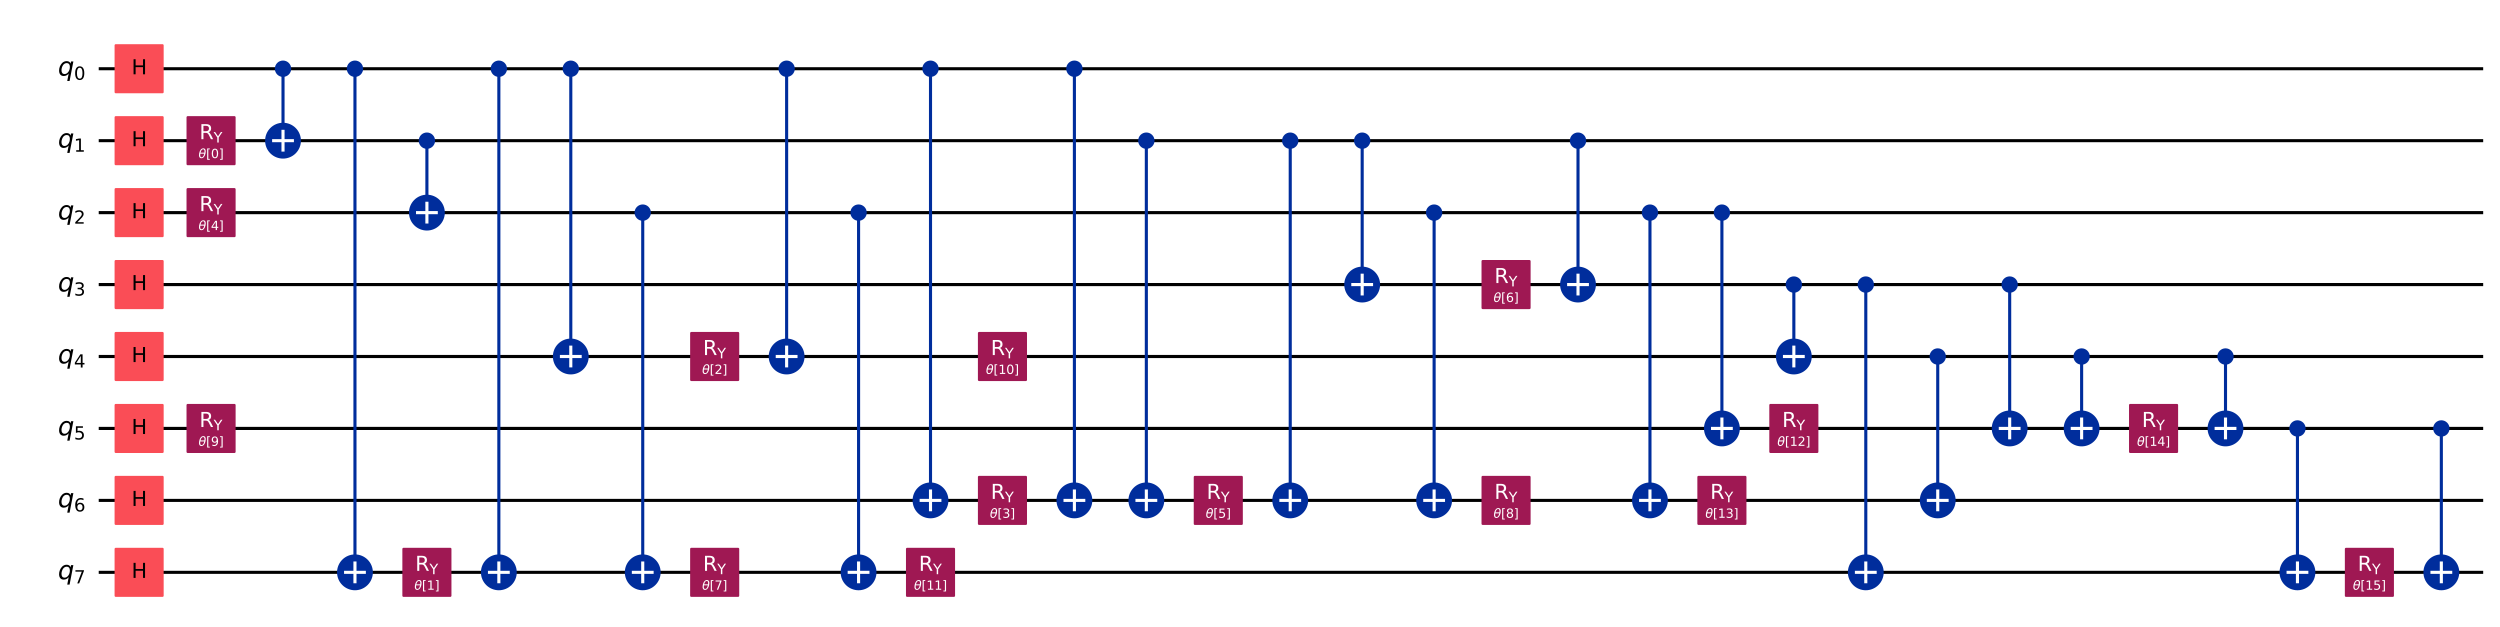 <?xml version="1.0" encoding="utf-8" standalone="no"?>
<!DOCTYPE svg PUBLIC "-//W3C//DTD SVG 1.1//EN"
  "http://www.w3.org/Graphics/SVG/1.1/DTD/svg11.dtd">
<svg xmlns:xlink="http://www.w3.org/1999/xlink" width="1610.762pt" height="403.774pt" viewBox="0 0 1610.762 403.774" xmlns="http://www.w3.org/2000/svg" version="1.1">
 <defs>
  <style type="text/css">*{stroke-linejoin: round; stroke-linecap: butt}</style>
 </defs>
 <g id="figure_1">
  <g id="patch_1">
   <path d="M 0 403.774 
L 1610.762 403.774 
L 1610.762 0 
L 0 0 
z
" style="fill: #ffffff"/>
  </g>
  <g id="axes_1">
   <g id="line2d_1">
    <path d="M 64.609 44.283 
L 1598.927 44.283 
" clip-path="url(#p67e90ed8f1)" style="fill: none; stroke: #000000; stroke-width: 2; stroke-linecap: square"/>
   </g>
   <g id="line2d_2">
    <path d="M 64.609 90.637 
L 1598.927 90.637 
" clip-path="url(#p67e90ed8f1)" style="fill: none; stroke: #000000; stroke-width: 2; stroke-linecap: square"/>
   </g>
   <g id="line2d_3">
    <path d="M 64.609 136.991 
L 1598.927 136.991 
" clip-path="url(#p67e90ed8f1)" style="fill: none; stroke: #000000; stroke-width: 2; stroke-linecap: square"/>
   </g>
   <g id="line2d_4">
    <path d="M 64.609 183.345 
L 1598.927 183.345 
" clip-path="url(#p67e90ed8f1)" style="fill: none; stroke: #000000; stroke-width: 2; stroke-linecap: square"/>
   </g>
   <g id="line2d_5">
    <path d="M 64.609 229.699 
L 1598.927 229.699 
" clip-path="url(#p67e90ed8f1)" style="fill: none; stroke: #000000; stroke-width: 2; stroke-linecap: square"/>
   </g>
   <g id="line2d_6">
    <path d="M 64.609 276.053 
L 1598.927 276.053 
" clip-path="url(#p67e90ed8f1)" style="fill: none; stroke: #000000; stroke-width: 2; stroke-linecap: square"/>
   </g>
   <g id="line2d_7">
    <path d="M 64.609 322.407 
L 1598.927 322.407 
" clip-path="url(#p67e90ed8f1)" style="fill: none; stroke: #000000; stroke-width: 2; stroke-linecap: square"/>
   </g>
   <g id="line2d_8">
    <path d="M 64.609 368.761 
L 1598.927 368.761 
" clip-path="url(#p67e90ed8f1)" style="fill: none; stroke: #000000; stroke-width: 2; stroke-linecap: square"/>
   </g>
   <g id="patch_2">
    <path d="M 59.974 21.106 
L -1098.876 21.106 
L -1098.876 438.292 
L 59.974 438.292 
z
" clip-path="url(#p67e90ed8f1)" style="fill: #ffffff; stroke: #ffffff; stroke-width: 1.5; stroke-linejoin: miter"/>
   </g>
   <g id="line2d_9">
    <path d="M 182.348 90.637 
L 182.348 44.283 
" clip-path="url(#p67e90ed8f1)" style="fill: none; stroke: #002d9c; stroke-width: 2; stroke-linecap: square"/>
   </g>
   <g id="line2d_10">
    <path d="M 228.702 368.761 
L 228.702 44.283 
" clip-path="url(#p67e90ed8f1)" style="fill: none; stroke: #002d9c; stroke-width: 2; stroke-linecap: square"/>
   </g>
   <g id="line2d_11">
    <path d="M 275.056 136.991 
L 275.056 90.637 
" clip-path="url(#p67e90ed8f1)" style="fill: none; stroke: #002d9c; stroke-width: 2; stroke-linecap: square"/>
   </g>
   <g id="line2d_12">
    <path d="M 321.41 368.761 
L 321.41 44.283 
" clip-path="url(#p67e90ed8f1)" style="fill: none; stroke: #002d9c; stroke-width: 2; stroke-linecap: square"/>
   </g>
   <g id="line2d_13">
    <path d="M 367.764 229.699 
L 367.764 44.283 
" clip-path="url(#p67e90ed8f1)" style="fill: none; stroke: #002d9c; stroke-width: 2; stroke-linecap: square"/>
   </g>
   <g id="line2d_14">
    <path d="M 414.118 368.761 
L 414.118 136.991 
" clip-path="url(#p67e90ed8f1)" style="fill: none; stroke: #002d9c; stroke-width: 2; stroke-linecap: square"/>
   </g>
   <g id="line2d_15">
    <path d="M 506.826 229.699 
L 506.826 44.283 
" clip-path="url(#p67e90ed8f1)" style="fill: none; stroke: #002d9c; stroke-width: 2; stroke-linecap: square"/>
   </g>
   <g id="line2d_16">
    <path d="M 553.18 368.761 
L 553.18 136.991 
" clip-path="url(#p67e90ed8f1)" style="fill: none; stroke: #002d9c; stroke-width: 2; stroke-linecap: square"/>
   </g>
   <g id="line2d_17">
    <path d="M 599.534 322.407 
L 599.534 44.283 
" clip-path="url(#p67e90ed8f1)" style="fill: none; stroke: #002d9c; stroke-width: 2; stroke-linecap: square"/>
   </g>
   <g id="line2d_18">
    <path d="M 692.242 322.407 
L 692.242 44.283 
" clip-path="url(#p67e90ed8f1)" style="fill: none; stroke: #002d9c; stroke-width: 2; stroke-linecap: square"/>
   </g>
   <g id="line2d_19">
    <path d="M 738.596 322.407 
L 738.596 90.637 
" clip-path="url(#p67e90ed8f1)" style="fill: none; stroke: #002d9c; stroke-width: 2; stroke-linecap: square"/>
   </g>
   <g id="line2d_20">
    <path d="M 831.304 322.407 
L 831.304 90.637 
" clip-path="url(#p67e90ed8f1)" style="fill: none; stroke: #002d9c; stroke-width: 2; stroke-linecap: square"/>
   </g>
   <g id="line2d_21">
    <path d="M 877.658 183.345 
L 877.658 90.637 
" clip-path="url(#p67e90ed8f1)" style="fill: none; stroke: #002d9c; stroke-width: 2; stroke-linecap: square"/>
   </g>
   <g id="line2d_22">
    <path d="M 924.012 322.407 
L 924.012 136.991 
" clip-path="url(#p67e90ed8f1)" style="fill: none; stroke: #002d9c; stroke-width: 2; stroke-linecap: square"/>
   </g>
   <g id="line2d_23">
    <path d="M 1016.72 183.345 
L 1016.72 90.637 
" clip-path="url(#p67e90ed8f1)" style="fill: none; stroke: #002d9c; stroke-width: 2; stroke-linecap: square"/>
   </g>
   <g id="line2d_24">
    <path d="M 1063.074 322.407 
L 1063.074 136.991 
" clip-path="url(#p67e90ed8f1)" style="fill: none; stroke: #002d9c; stroke-width: 2; stroke-linecap: square"/>
   </g>
   <g id="line2d_25">
    <path d="M 1109.428 276.053 
L 1109.428 136.991 
" clip-path="url(#p67e90ed8f1)" style="fill: none; stroke: #002d9c; stroke-width: 2; stroke-linecap: square"/>
   </g>
   <g id="line2d_26">
    <path d="M 1155.782 229.699 
L 1155.782 183.345 
" clip-path="url(#p67e90ed8f1)" style="fill: none; stroke: #002d9c; stroke-width: 2; stroke-linecap: square"/>
   </g>
   <g id="line2d_27">
    <path d="M 1202.136 368.761 
L 1202.136 183.345 
" clip-path="url(#p67e90ed8f1)" style="fill: none; stroke: #002d9c; stroke-width: 2; stroke-linecap: square"/>
   </g>
   <g id="line2d_28">
    <path d="M 1248.49 322.407 
L 1248.49 229.699 
" clip-path="url(#p67e90ed8f1)" style="fill: none; stroke: #002d9c; stroke-width: 2; stroke-linecap: square"/>
   </g>
   <g id="line2d_29">
    <path d="M 1294.844 276.053 
L 1294.844 183.345 
" clip-path="url(#p67e90ed8f1)" style="fill: none; stroke: #002d9c; stroke-width: 2; stroke-linecap: square"/>
   </g>
   <g id="line2d_30">
    <path d="M 1341.198 276.053 
L 1341.198 229.699 
" clip-path="url(#p67e90ed8f1)" style="fill: none; stroke: #002d9c; stroke-width: 2; stroke-linecap: square"/>
   </g>
   <g id="line2d_31">
    <path d="M 1433.906 276.053 
L 1433.906 229.699 
" clip-path="url(#p67e90ed8f1)" style="fill: none; stroke: #002d9c; stroke-width: 2; stroke-linecap: square"/>
   </g>
   <g id="line2d_32">
    <path d="M 1480.26 368.761 
L 1480.26 276.053 
" clip-path="url(#p67e90ed8f1)" style="fill: none; stroke: #002d9c; stroke-width: 2; stroke-linecap: square"/>
   </g>
   <g id="line2d_33">
    <path d="M 1572.968 368.761 
L 1572.968 276.053 
" clip-path="url(#p67e90ed8f1)" style="fill: none; stroke: #002d9c; stroke-width: 2; stroke-linecap: square"/>
   </g>
   <g id="patch_3">
    <path d="M 74.575 59.348 
L 104.705 59.348 
L 104.705 29.218 
L 74.575 29.218 
z
" clip-path="url(#p67e90ed8f1)" style="fill: #fa4d56; stroke: #fa4d56; stroke-width: 1.5; stroke-linejoin: miter"/>
   </g>
   <g id="patch_4">
    <path d="M 74.575 105.702 
L 104.705 105.702 
L 104.705 75.572 
L 74.575 75.572 
z
" clip-path="url(#p67e90ed8f1)" style="fill: #fa4d56; stroke: #fa4d56; stroke-width: 1.5; stroke-linejoin: miter"/>
   </g>
   <g id="patch_5">
    <path d="M 74.575 152.056 
L 104.705 152.056 
L 104.705 121.926 
L 74.575 121.926 
z
" clip-path="url(#p67e90ed8f1)" style="fill: #fa4d56; stroke: #fa4d56; stroke-width: 1.5; stroke-linejoin: miter"/>
   </g>
   <g id="patch_6">
    <path d="M 74.575 198.41 
L 104.705 198.41 
L 104.705 168.28 
L 74.575 168.28 
z
" clip-path="url(#p67e90ed8f1)" style="fill: #fa4d56; stroke: #fa4d56; stroke-width: 1.5; stroke-linejoin: miter"/>
   </g>
   <g id="patch_7">
    <path d="M 74.575 244.764 
L 104.705 244.764 
L 104.705 214.634 
L 74.575 214.634 
z
" clip-path="url(#p67e90ed8f1)" style="fill: #fa4d56; stroke: #fa4d56; stroke-width: 1.5; stroke-linejoin: miter"/>
   </g>
   <g id="patch_8">
    <path d="M 74.575 291.118 
L 104.705 291.118 
L 104.705 260.988 
L 74.575 260.988 
z
" clip-path="url(#p67e90ed8f1)" style="fill: #fa4d56; stroke: #fa4d56; stroke-width: 1.5; stroke-linejoin: miter"/>
   </g>
   <g id="patch_9">
    <path d="M 74.575 337.472 
L 104.705 337.472 
L 104.705 307.342 
L 74.575 307.342 
z
" clip-path="url(#p67e90ed8f1)" style="fill: #fa4d56; stroke: #fa4d56; stroke-width: 1.5; stroke-linejoin: miter"/>
   </g>
   <g id="patch_10">
    <path d="M 74.575 383.826 
L 104.705 383.826 
L 104.705 353.696 
L 74.575 353.696 
z
" clip-path="url(#p67e90ed8f1)" style="fill: #fa4d56; stroke: #fa4d56; stroke-width: 1.5; stroke-linejoin: miter"/>
   </g>
   <g id="patch_11">
    <path d="M 120.929 105.702 
L 151.059 105.702 
L 151.059 75.572 
L 120.929 75.572 
z
" clip-path="url(#p67e90ed8f1)" style="fill: #9f1853; stroke: #9f1853; stroke-width: 1.5; stroke-linejoin: miter"/>
   </g>
   <g id="patch_12">
    <path d="M 120.929 152.056 
L 151.059 152.056 
L 151.059 121.926 
L 120.929 121.926 
z
" clip-path="url(#p67e90ed8f1)" style="fill: #9f1853; stroke: #9f1853; stroke-width: 1.5; stroke-linejoin: miter"/>
   </g>
   <g id="patch_13">
    <path d="M 120.929 291.118 
L 151.059 291.118 
L 151.059 260.988 
L 120.929 260.988 
z
" clip-path="url(#p67e90ed8f1)" style="fill: #9f1853; stroke: #9f1853; stroke-width: 1.5; stroke-linejoin: miter"/>
   </g>
   <g id="patch_14">
    <path d="M 182.348 48.803 
C 183.547 48.803 184.697 48.327 185.544 47.479 
C 186.392 46.631 186.868 45.482 186.868 44.283 
C 186.868 43.085 186.392 41.935 185.544 41.087 
C 184.697 40.24 183.547 39.764 182.348 39.764 
C 181.15 39.764 180 40.24 179.153 41.087 
C 178.305 41.935 177.829 43.085 177.829 44.283 
C 177.829 45.482 178.305 46.631 179.153 47.479 
C 180 48.327 181.15 48.803 182.348 48.803 
z
" clip-path="url(#p67e90ed8f1)" style="fill: #002d9c; stroke: #002d9c; stroke-width: 1.5; stroke-linejoin: miter"/>
   </g>
   <g id="patch_15">
    <path d="M 182.348 101.183 
C 185.145 101.183 187.828 100.072 189.805 98.094 
C 191.783 96.116 192.894 93.434 192.894 90.637 
C 192.894 87.84 191.783 85.158 189.805 83.18 
C 187.828 81.203 185.145 80.092 182.348 80.092 
C 179.552 80.092 176.869 81.203 174.892 83.18 
C 172.914 85.158 171.803 87.84 171.803 90.637 
C 171.803 93.434 172.914 96.116 174.892 98.094 
C 176.869 100.072 179.552 101.183 182.348 101.183 
z
" clip-path="url(#p67e90ed8f1)" style="fill: #002d9c; stroke: #002d9c; stroke-width: 2; stroke-linejoin: miter"/>
   </g>
   <g id="patch_16">
    <path d="M 228.702 48.803 
C 229.901 48.803 231.051 48.327 231.898 47.479 
C 232.746 46.631 233.222 45.482 233.222 44.283 
C 233.222 43.085 232.746 41.935 231.898 41.087 
C 231.051 40.24 229.901 39.764 228.702 39.764 
C 227.504 39.764 226.354 40.24 225.507 41.087 
C 224.659 41.935 224.183 43.085 224.183 44.283 
C 224.183 45.482 224.659 46.631 225.507 47.479 
C 226.354 48.327 227.504 48.803 228.702 48.803 
z
" clip-path="url(#p67e90ed8f1)" style="fill: #002d9c; stroke: #002d9c; stroke-width: 1.5; stroke-linejoin: miter"/>
   </g>
   <g id="patch_17">
    <path d="M 228.702 379.307 
C 231.499 379.307 234.182 378.196 236.159 376.218 
C 238.137 374.24 239.248 371.558 239.248 368.761 
C 239.248 365.964 238.137 363.282 236.159 361.304 
C 234.182 359.327 231.499 358.216 228.702 358.216 
C 225.906 358.216 223.223 359.327 221.246 361.304 
C 219.268 363.282 218.157 365.964 218.157 368.761 
C 218.157 371.558 219.268 374.24 221.246 376.218 
C 223.223 378.196 225.906 379.307 228.702 379.307 
z
" clip-path="url(#p67e90ed8f1)" style="fill: #002d9c; stroke: #002d9c; stroke-width: 2; stroke-linejoin: miter"/>
   </g>
   <g id="patch_18">
    <path d="M 275.056 95.157 
C 276.255 95.157 277.405 94.681 278.252 93.833 
C 279.1 92.985 279.576 91.836 279.576 90.637 
C 279.576 89.439 279.1 88.289 278.252 87.441 
C 277.405 86.594 276.255 86.118 275.056 86.118 
C 273.858 86.118 272.708 86.594 271.861 87.441 
C 271.013 88.289 270.537 89.439 270.537 90.637 
C 270.537 91.836 271.013 92.985 271.861 93.833 
C 272.708 94.681 273.858 95.157 275.056 95.157 
z
" clip-path="url(#p67e90ed8f1)" style="fill: #002d9c; stroke: #002d9c; stroke-width: 1.5; stroke-linejoin: miter"/>
   </g>
   <g id="patch_19">
    <path d="M 275.056 147.537 
C 277.853 147.537 280.536 146.426 282.513 144.448 
C 284.491 142.47 285.602 139.788 285.602 136.991 
C 285.602 134.194 284.491 131.512 282.513 129.534 
C 280.536 127.557 277.853 126.446 275.056 126.446 
C 272.26 126.446 269.577 127.557 267.6 129.534 
C 265.622 131.512 264.511 134.194 264.511 136.991 
C 264.511 139.788 265.622 142.47 267.6 144.448 
C 269.577 146.426 272.26 147.537 275.056 147.537 
z
" clip-path="url(#p67e90ed8f1)" style="fill: #002d9c; stroke: #002d9c; stroke-width: 2; stroke-linejoin: miter"/>
   </g>
   <g id="patch_20">
    <path d="M 259.991 383.826 
L 290.121 383.826 
L 290.121 353.696 
L 259.991 353.696 
z
" clip-path="url(#p67e90ed8f1)" style="fill: #9f1853; stroke: #9f1853; stroke-width: 1.5; stroke-linejoin: miter"/>
   </g>
   <g id="patch_21">
    <path d="M 321.41 48.803 
C 322.609 48.803 323.759 48.327 324.606 47.479 
C 325.454 46.631 325.93 45.482 325.93 44.283 
C 325.93 43.085 325.454 41.935 324.606 41.087 
C 323.759 40.24 322.609 39.764 321.41 39.764 
C 320.212 39.764 319.062 40.24 318.215 41.087 
C 317.367 41.935 316.891 43.085 316.891 44.283 
C 316.891 45.482 317.367 46.631 318.215 47.479 
C 319.062 48.327 320.212 48.803 321.41 48.803 
z
" clip-path="url(#p67e90ed8f1)" style="fill: #002d9c; stroke: #002d9c; stroke-width: 1.5; stroke-linejoin: miter"/>
   </g>
   <g id="patch_22">
    <path d="M 321.41 379.307 
C 324.207 379.307 326.89 378.196 328.867 376.218 
C 330.845 374.24 331.956 371.558 331.956 368.761 
C 331.956 365.964 330.845 363.282 328.867 361.304 
C 326.89 359.327 324.207 358.216 321.41 358.216 
C 318.614 358.216 315.931 359.327 313.954 361.304 
C 311.976 363.282 310.865 365.964 310.865 368.761 
C 310.865 371.558 311.976 374.24 313.954 376.218 
C 315.931 378.196 318.614 379.307 321.41 379.307 
z
" clip-path="url(#p67e90ed8f1)" style="fill: #002d9c; stroke: #002d9c; stroke-width: 2; stroke-linejoin: miter"/>
   </g>
   <g id="patch_23">
    <path d="M 367.764 48.803 
C 368.963 48.803 370.113 48.327 370.96 47.479 
C 371.808 46.631 372.284 45.482 372.284 44.283 
C 372.284 43.085 371.808 41.935 370.96 41.087 
C 370.113 40.24 368.963 39.764 367.764 39.764 
C 366.566 39.764 365.416 40.24 364.569 41.087 
C 363.721 41.935 363.245 43.085 363.245 44.283 
C 363.245 45.482 363.721 46.631 364.569 47.479 
C 365.416 48.327 366.566 48.803 367.764 48.803 
z
" clip-path="url(#p67e90ed8f1)" style="fill: #002d9c; stroke: #002d9c; stroke-width: 1.5; stroke-linejoin: miter"/>
   </g>
   <g id="patch_24">
    <path d="M 367.764 240.245 
C 370.561 240.245 373.244 239.134 375.221 237.156 
C 377.199 235.178 378.31 232.496 378.31 229.699 
C 378.31 226.902 377.199 224.22 375.221 222.242 
C 373.244 220.265 370.561 219.154 367.764 219.154 
C 364.968 219.154 362.285 220.265 360.308 222.242 
C 358.33 224.22 357.219 226.902 357.219 229.699 
C 357.219 232.496 358.33 235.178 360.308 237.156 
C 362.285 239.134 364.968 240.245 367.764 240.245 
z
" clip-path="url(#p67e90ed8f1)" style="fill: #002d9c; stroke: #002d9c; stroke-width: 2; stroke-linejoin: miter"/>
   </g>
   <g id="patch_25">
    <path d="M 414.118 141.511 
C 415.317 141.511 416.467 141.035 417.314 140.187 
C 418.162 139.339 418.638 138.19 418.638 136.991 
C 418.638 135.793 418.162 134.643 417.314 133.795 
C 416.467 132.948 415.317 132.472 414.118 132.472 
C 412.92 132.472 411.77 132.948 410.923 133.795 
C 410.075 134.643 409.599 135.793 409.599 136.991 
C 409.599 138.19 410.075 139.339 410.923 140.187 
C 411.77 141.035 412.92 141.511 414.118 141.511 
z
" clip-path="url(#p67e90ed8f1)" style="fill: #002d9c; stroke: #002d9c; stroke-width: 1.5; stroke-linejoin: miter"/>
   </g>
   <g id="patch_26">
    <path d="M 414.118 379.307 
C 416.915 379.307 419.598 378.196 421.575 376.218 
C 423.553 374.24 424.664 371.558 424.664 368.761 
C 424.664 365.964 423.553 363.282 421.575 361.304 
C 419.598 359.327 416.915 358.216 414.118 358.216 
C 411.322 358.216 408.639 359.327 406.662 361.304 
C 404.684 363.282 403.573 365.964 403.573 368.761 
C 403.573 371.558 404.684 374.24 406.662 376.218 
C 408.639 378.196 411.322 379.307 414.118 379.307 
z
" clip-path="url(#p67e90ed8f1)" style="fill: #002d9c; stroke: #002d9c; stroke-width: 2; stroke-linejoin: miter"/>
   </g>
   <g id="patch_27">
    <path d="M 445.407 244.764 
L 475.537 244.764 
L 475.537 214.634 
L 445.407 214.634 
z
" clip-path="url(#p67e90ed8f1)" style="fill: #9f1853; stroke: #9f1853; stroke-width: 1.5; stroke-linejoin: miter"/>
   </g>
   <g id="patch_28">
    <path d="M 445.407 383.826 
L 475.537 383.826 
L 475.537 353.696 
L 445.407 353.696 
z
" clip-path="url(#p67e90ed8f1)" style="fill: #9f1853; stroke: #9f1853; stroke-width: 1.5; stroke-linejoin: miter"/>
   </g>
   <g id="patch_29">
    <path d="M 506.826 48.803 
C 508.025 48.803 509.175 48.327 510.022 47.479 
C 510.87 46.631 511.346 45.482 511.346 44.283 
C 511.346 43.085 510.87 41.935 510.022 41.087 
C 509.175 40.24 508.025 39.764 506.826 39.764 
C 505.628 39.764 504.478 40.24 503.631 41.087 
C 502.783 41.935 502.307 43.085 502.307 44.283 
C 502.307 45.482 502.783 46.631 503.631 47.479 
C 504.478 48.327 505.628 48.803 506.826 48.803 
z
" clip-path="url(#p67e90ed8f1)" style="fill: #002d9c; stroke: #002d9c; stroke-width: 1.5; stroke-linejoin: miter"/>
   </g>
   <g id="patch_30">
    <path d="M 506.826 240.245 
C 509.623 240.245 512.306 239.134 514.283 237.156 
C 516.261 235.178 517.372 232.496 517.372 229.699 
C 517.372 226.902 516.261 224.22 514.283 222.242 
C 512.306 220.265 509.623 219.154 506.826 219.154 
C 504.03 219.154 501.347 220.265 499.37 222.242 
C 497.392 224.22 496.281 226.902 496.281 229.699 
C 496.281 232.496 497.392 235.178 499.37 237.156 
C 501.347 239.134 504.03 240.245 506.826 240.245 
z
" clip-path="url(#p67e90ed8f1)" style="fill: #002d9c; stroke: #002d9c; stroke-width: 2; stroke-linejoin: miter"/>
   </g>
   <g id="patch_31">
    <path d="M 553.18 141.511 
C 554.379 141.511 555.529 141.035 556.376 140.187 
C 557.224 139.339 557.7 138.19 557.7 136.991 
C 557.7 135.793 557.224 134.643 556.376 133.795 
C 555.529 132.948 554.379 132.472 553.18 132.472 
C 551.982 132.472 550.832 132.948 549.985 133.795 
C 549.137 134.643 548.661 135.793 548.661 136.991 
C 548.661 138.19 549.137 139.339 549.985 140.187 
C 550.832 141.035 551.982 141.511 553.18 141.511 
z
" clip-path="url(#p67e90ed8f1)" style="fill: #002d9c; stroke: #002d9c; stroke-width: 1.5; stroke-linejoin: miter"/>
   </g>
   <g id="patch_32">
    <path d="M 553.18 379.307 
C 555.977 379.307 558.66 378.196 560.637 376.218 
C 562.615 374.24 563.726 371.558 563.726 368.761 
C 563.726 365.964 562.615 363.282 560.637 361.304 
C 558.66 359.327 555.977 358.216 553.18 358.216 
C 550.384 358.216 547.701 359.327 545.724 361.304 
C 543.746 363.282 542.635 365.964 542.635 368.761 
C 542.635 371.558 543.746 374.24 545.724 376.218 
C 547.701 378.196 550.384 379.307 553.18 379.307 
z
" clip-path="url(#p67e90ed8f1)" style="fill: #002d9c; stroke: #002d9c; stroke-width: 2; stroke-linejoin: miter"/>
   </g>
   <g id="patch_33">
    <path d="M 599.534 48.803 
C 600.733 48.803 601.883 48.327 602.73 47.479 
C 603.578 46.631 604.054 45.482 604.054 44.283 
C 604.054 43.085 603.578 41.935 602.73 41.087 
C 601.883 40.24 600.733 39.764 599.534 39.764 
C 598.336 39.764 597.186 40.24 596.339 41.087 
C 595.491 41.935 595.015 43.085 595.015 44.283 
C 595.015 45.482 595.491 46.631 596.339 47.479 
C 597.186 48.327 598.336 48.803 599.534 48.803 
z
" clip-path="url(#p67e90ed8f1)" style="fill: #002d9c; stroke: #002d9c; stroke-width: 1.5; stroke-linejoin: miter"/>
   </g>
   <g id="patch_34">
    <path d="M 599.534 332.953 
C 602.331 332.953 605.014 331.842 606.991 329.864 
C 608.969 327.886 610.08 325.204 610.08 322.407 
C 610.08 319.61 608.969 316.928 606.991 314.95 
C 605.014 312.973 602.331 311.862 599.534 311.862 
C 596.738 311.862 594.055 312.973 592.078 314.95 
C 590.1 316.928 588.989 319.61 588.989 322.407 
C 588.989 325.204 590.1 327.886 592.078 329.864 
C 594.055 331.842 596.738 332.953 599.534 332.953 
z
" clip-path="url(#p67e90ed8f1)" style="fill: #002d9c; stroke: #002d9c; stroke-width: 2; stroke-linejoin: miter"/>
   </g>
   <g id="patch_35">
    <path d="M 584.469 383.826 
L 614.599 383.826 
L 614.599 353.696 
L 584.469 353.696 
z
" clip-path="url(#p67e90ed8f1)" style="fill: #9f1853; stroke: #9f1853; stroke-width: 1.5; stroke-linejoin: miter"/>
   </g>
   <g id="patch_36">
    <path d="M 630.823 244.764 
L 660.953 244.764 
L 660.953 214.634 
L 630.823 214.634 
z
" clip-path="url(#p67e90ed8f1)" style="fill: #9f1853; stroke: #9f1853; stroke-width: 1.5; stroke-linejoin: miter"/>
   </g>
   <g id="patch_37">
    <path d="M 630.823 337.472 
L 660.953 337.472 
L 660.953 307.342 
L 630.823 307.342 
z
" clip-path="url(#p67e90ed8f1)" style="fill: #9f1853; stroke: #9f1853; stroke-width: 1.5; stroke-linejoin: miter"/>
   </g>
   <g id="patch_38">
    <path d="M 692.242 48.803 
C 693.441 48.803 694.591 48.327 695.438 47.479 
C 696.286 46.631 696.762 45.482 696.762 44.283 
C 696.762 43.085 696.286 41.935 695.438 41.087 
C 694.591 40.24 693.441 39.764 692.242 39.764 
C 691.044 39.764 689.894 40.24 689.047 41.087 
C 688.199 41.935 687.723 43.085 687.723 44.283 
C 687.723 45.482 688.199 46.631 689.047 47.479 
C 689.894 48.327 691.044 48.803 692.242 48.803 
z
" clip-path="url(#p67e90ed8f1)" style="fill: #002d9c; stroke: #002d9c; stroke-width: 1.5; stroke-linejoin: miter"/>
   </g>
   <g id="patch_39">
    <path d="M 692.242 332.953 
C 695.039 332.953 697.722 331.842 699.699 329.864 
C 701.677 327.886 702.788 325.204 702.788 322.407 
C 702.788 319.61 701.677 316.928 699.699 314.95 
C 697.722 312.973 695.039 311.862 692.242 311.862 
C 689.446 311.862 686.763 312.973 684.786 314.95 
C 682.808 316.928 681.697 319.61 681.697 322.407 
C 681.697 325.204 682.808 327.886 684.786 329.864 
C 686.763 331.842 689.446 332.953 692.242 332.953 
z
" clip-path="url(#p67e90ed8f1)" style="fill: #002d9c; stroke: #002d9c; stroke-width: 2; stroke-linejoin: miter"/>
   </g>
   <g id="patch_40">
    <path d="M 738.596 95.157 
C 739.795 95.157 740.945 94.681 741.792 93.833 
C 742.64 92.985 743.116 91.836 743.116 90.637 
C 743.116 89.439 742.64 88.289 741.792 87.441 
C 740.945 86.594 739.795 86.118 738.596 86.118 
C 737.398 86.118 736.248 86.594 735.401 87.441 
C 734.553 88.289 734.077 89.439 734.077 90.637 
C 734.077 91.836 734.553 92.985 735.401 93.833 
C 736.248 94.681 737.398 95.157 738.596 95.157 
z
" clip-path="url(#p67e90ed8f1)" style="fill: #002d9c; stroke: #002d9c; stroke-width: 1.5; stroke-linejoin: miter"/>
   </g>
   <g id="patch_41">
    <path d="M 738.596 332.953 
C 741.393 332.953 744.076 331.842 746.053 329.864 
C 748.031 327.886 749.142 325.204 749.142 322.407 
C 749.142 319.61 748.031 316.928 746.053 314.95 
C 744.076 312.973 741.393 311.862 738.596 311.862 
C 735.8 311.862 733.117 312.973 731.14 314.95 
C 729.162 316.928 728.051 319.61 728.051 322.407 
C 728.051 325.204 729.162 327.886 731.14 329.864 
C 733.117 331.842 735.8 332.953 738.596 332.953 
z
" clip-path="url(#p67e90ed8f1)" style="fill: #002d9c; stroke: #002d9c; stroke-width: 2; stroke-linejoin: miter"/>
   </g>
   <g id="patch_42">
    <path d="M 769.885 337.472 
L 800.015 337.472 
L 800.015 307.342 
L 769.885 307.342 
z
" clip-path="url(#p67e90ed8f1)" style="fill: #9f1853; stroke: #9f1853; stroke-width: 1.5; stroke-linejoin: miter"/>
   </g>
   <g id="patch_43">
    <path d="M 831.304 95.157 
C 832.503 95.157 833.653 94.681 834.5 93.833 
C 835.348 92.985 835.824 91.836 835.824 90.637 
C 835.824 89.439 835.348 88.289 834.5 87.441 
C 833.653 86.594 832.503 86.118 831.304 86.118 
C 830.106 86.118 828.956 86.594 828.109 87.441 
C 827.261 88.289 826.785 89.439 826.785 90.637 
C 826.785 91.836 827.261 92.985 828.109 93.833 
C 828.956 94.681 830.106 95.157 831.304 95.157 
z
" clip-path="url(#p67e90ed8f1)" style="fill: #002d9c; stroke: #002d9c; stroke-width: 1.5; stroke-linejoin: miter"/>
   </g>
   <g id="patch_44">
    <path d="M 831.304 332.953 
C 834.101 332.953 836.784 331.842 838.761 329.864 
C 840.739 327.886 841.85 325.204 841.85 322.407 
C 841.85 319.61 840.739 316.928 838.761 314.95 
C 836.784 312.973 834.101 311.862 831.304 311.862 
C 828.508 311.862 825.825 312.973 823.848 314.95 
C 821.87 316.928 820.759 319.61 820.759 322.407 
C 820.759 325.204 821.87 327.886 823.848 329.864 
C 825.825 331.842 828.508 332.953 831.304 332.953 
z
" clip-path="url(#p67e90ed8f1)" style="fill: #002d9c; stroke: #002d9c; stroke-width: 2; stroke-linejoin: miter"/>
   </g>
   <g id="patch_45">
    <path d="M 877.658 95.157 
C 878.857 95.157 880.007 94.681 880.854 93.833 
C 881.702 92.985 882.178 91.836 882.178 90.637 
C 882.178 89.439 881.702 88.289 880.854 87.441 
C 880.007 86.594 878.857 86.118 877.658 86.118 
C 876.46 86.118 875.31 86.594 874.463 87.441 
C 873.615 88.289 873.139 89.439 873.139 90.637 
C 873.139 91.836 873.615 92.985 874.463 93.833 
C 875.31 94.681 876.46 95.157 877.658 95.157 
z
" clip-path="url(#p67e90ed8f1)" style="fill: #002d9c; stroke: #002d9c; stroke-width: 1.5; stroke-linejoin: miter"/>
   </g>
   <g id="patch_46">
    <path d="M 877.658 193.891 
C 880.455 193.891 883.138 192.78 885.115 190.802 
C 887.093 188.824 888.204 186.142 888.204 183.345 
C 888.204 180.548 887.093 177.866 885.115 175.888 
C 883.138 173.911 880.455 172.8 877.658 172.8 
C 874.862 172.8 872.179 173.911 870.202 175.888 
C 868.224 177.866 867.113 180.548 867.113 183.345 
C 867.113 186.142 868.224 188.824 870.202 190.802 
C 872.179 192.78 874.862 193.891 877.658 193.891 
z
" clip-path="url(#p67e90ed8f1)" style="fill: #002d9c; stroke: #002d9c; stroke-width: 2; stroke-linejoin: miter"/>
   </g>
   <g id="patch_47">
    <path d="M 924.012 141.511 
C 925.211 141.511 926.361 141.035 927.208 140.187 
C 928.056 139.339 928.532 138.19 928.532 136.991 
C 928.532 135.793 928.056 134.643 927.208 133.795 
C 926.361 132.948 925.211 132.472 924.012 132.472 
C 922.814 132.472 921.664 132.948 920.817 133.795 
C 919.969 134.643 919.493 135.793 919.493 136.991 
C 919.493 138.19 919.969 139.339 920.817 140.187 
C 921.664 141.035 922.814 141.511 924.012 141.511 
z
" clip-path="url(#p67e90ed8f1)" style="fill: #002d9c; stroke: #002d9c; stroke-width: 1.5; stroke-linejoin: miter"/>
   </g>
   <g id="patch_48">
    <path d="M 924.012 332.953 
C 926.809 332.953 929.492 331.842 931.469 329.864 
C 933.447 327.886 934.558 325.204 934.558 322.407 
C 934.558 319.61 933.447 316.928 931.469 314.95 
C 929.492 312.973 926.809 311.862 924.012 311.862 
C 921.216 311.862 918.533 312.973 916.556 314.95 
C 914.578 316.928 913.467 319.61 913.467 322.407 
C 913.467 325.204 914.578 327.886 916.556 329.864 
C 918.533 331.842 921.216 332.953 924.012 332.953 
z
" clip-path="url(#p67e90ed8f1)" style="fill: #002d9c; stroke: #002d9c; stroke-width: 2; stroke-linejoin: miter"/>
   </g>
   <g id="patch_49">
    <path d="M 955.301 198.41 
L 985.431 198.41 
L 985.431 168.28 
L 955.301 168.28 
z
" clip-path="url(#p67e90ed8f1)" style="fill: #9f1853; stroke: #9f1853; stroke-width: 1.5; stroke-linejoin: miter"/>
   </g>
   <g id="patch_50">
    <path d="M 955.301 337.472 
L 985.431 337.472 
L 985.431 307.342 
L 955.301 307.342 
z
" clip-path="url(#p67e90ed8f1)" style="fill: #9f1853; stroke: #9f1853; stroke-width: 1.5; stroke-linejoin: miter"/>
   </g>
   <g id="patch_51">
    <path d="M 1016.72 95.157 
C 1017.919 95.157 1019.069 94.681 1019.916 93.833 
C 1020.764 92.985 1021.24 91.836 1021.24 90.637 
C 1021.24 89.439 1020.764 88.289 1019.916 87.441 
C 1019.069 86.594 1017.919 86.118 1016.72 86.118 
C 1015.522 86.118 1014.372 86.594 1013.525 87.441 
C 1012.677 88.289 1012.201 89.439 1012.201 90.637 
C 1012.201 91.836 1012.677 92.985 1013.525 93.833 
C 1014.372 94.681 1015.522 95.157 1016.72 95.157 
z
" clip-path="url(#p67e90ed8f1)" style="fill: #002d9c; stroke: #002d9c; stroke-width: 1.5; stroke-linejoin: miter"/>
   </g>
   <g id="patch_52">
    <path d="M 1016.72 193.891 
C 1019.517 193.891 1022.2 192.78 1024.177 190.802 
C 1026.155 188.824 1027.266 186.142 1027.266 183.345 
C 1027.266 180.548 1026.155 177.866 1024.177 175.888 
C 1022.2 173.911 1019.517 172.8 1016.72 172.8 
C 1013.924 172.8 1011.241 173.911 1009.264 175.888 
C 1007.286 177.866 1006.175 180.548 1006.175 183.345 
C 1006.175 186.142 1007.286 188.824 1009.264 190.802 
C 1011.241 192.78 1013.924 193.891 1016.72 193.891 
z
" clip-path="url(#p67e90ed8f1)" style="fill: #002d9c; stroke: #002d9c; stroke-width: 2; stroke-linejoin: miter"/>
   </g>
   <g id="patch_53">
    <path d="M 1063.074 141.511 
C 1064.273 141.511 1065.423 141.035 1066.27 140.187 
C 1067.118 139.339 1067.594 138.19 1067.594 136.991 
C 1067.594 135.793 1067.118 134.643 1066.27 133.795 
C 1065.423 132.948 1064.273 132.472 1063.074 132.472 
C 1061.876 132.472 1060.726 132.948 1059.879 133.795 
C 1059.031 134.643 1058.555 135.793 1058.555 136.991 
C 1058.555 138.19 1059.031 139.339 1059.879 140.187 
C 1060.726 141.035 1061.876 141.511 1063.074 141.511 
z
" clip-path="url(#p67e90ed8f1)" style="fill: #002d9c; stroke: #002d9c; stroke-width: 1.5; stroke-linejoin: miter"/>
   </g>
   <g id="patch_54">
    <path d="M 1063.074 332.953 
C 1065.871 332.953 1068.554 331.842 1070.531 329.864 
C 1072.509 327.886 1073.62 325.204 1073.62 322.407 
C 1073.62 319.61 1072.509 316.928 1070.531 314.95 
C 1068.554 312.973 1065.871 311.862 1063.074 311.862 
C 1060.278 311.862 1057.595 312.973 1055.618 314.95 
C 1053.64 316.928 1052.529 319.61 1052.529 322.407 
C 1052.529 325.204 1053.64 327.886 1055.618 329.864 
C 1057.595 331.842 1060.278 332.953 1063.074 332.953 
z
" clip-path="url(#p67e90ed8f1)" style="fill: #002d9c; stroke: #002d9c; stroke-width: 2; stroke-linejoin: miter"/>
   </g>
   <g id="patch_55">
    <path d="M 1109.428 141.511 
C 1110.627 141.511 1111.777 141.035 1112.624 140.187 
C 1113.472 139.339 1113.948 138.19 1113.948 136.991 
C 1113.948 135.793 1113.472 134.643 1112.624 133.795 
C 1111.777 132.948 1110.627 132.472 1109.428 132.472 
C 1108.23 132.472 1107.08 132.948 1106.233 133.795 
C 1105.385 134.643 1104.909 135.793 1104.909 136.991 
C 1104.909 138.19 1105.385 139.339 1106.233 140.187 
C 1107.08 141.035 1108.23 141.511 1109.428 141.511 
z
" clip-path="url(#p67e90ed8f1)" style="fill: #002d9c; stroke: #002d9c; stroke-width: 1.5; stroke-linejoin: miter"/>
   </g>
   <g id="patch_56">
    <path d="M 1109.428 286.599 
C 1112.225 286.599 1114.908 285.488 1116.885 283.51 
C 1118.863 281.532 1119.974 278.85 1119.974 276.053 
C 1119.974 273.256 1118.863 270.574 1116.885 268.596 
C 1114.908 266.619 1112.225 265.508 1109.428 265.508 
C 1106.632 265.508 1103.949 266.619 1101.972 268.596 
C 1099.994 270.574 1098.883 273.256 1098.883 276.053 
C 1098.883 278.85 1099.994 281.532 1101.972 283.51 
C 1103.949 285.488 1106.632 286.599 1109.428 286.599 
z
" clip-path="url(#p67e90ed8f1)" style="fill: #002d9c; stroke: #002d9c; stroke-width: 2; stroke-linejoin: miter"/>
   </g>
   <g id="patch_57">
    <path d="M 1094.363 337.472 
L 1124.493 337.472 
L 1124.493 307.342 
L 1094.363 307.342 
z
" clip-path="url(#p67e90ed8f1)" style="fill: #9f1853; stroke: #9f1853; stroke-width: 1.5; stroke-linejoin: miter"/>
   </g>
   <g id="patch_58">
    <path d="M 1155.782 187.865 
C 1156.981 187.865 1158.131 187.389 1158.978 186.541 
C 1159.826 185.693 1160.302 184.544 1160.302 183.345 
C 1160.302 182.147 1159.826 180.997 1158.978 180.149 
C 1158.131 179.302 1156.981 178.826 1155.782 178.826 
C 1154.584 178.826 1153.434 179.302 1152.587 180.149 
C 1151.739 180.997 1151.263 182.147 1151.263 183.345 
C 1151.263 184.544 1151.739 185.693 1152.587 186.541 
C 1153.434 187.389 1154.584 187.865 1155.782 187.865 
z
" clip-path="url(#p67e90ed8f1)" style="fill: #002d9c; stroke: #002d9c; stroke-width: 1.5; stroke-linejoin: miter"/>
   </g>
   <g id="patch_59">
    <path d="M 1155.782 240.245 
C 1158.579 240.245 1161.262 239.134 1163.239 237.156 
C 1165.217 235.178 1166.328 232.496 1166.328 229.699 
C 1166.328 226.902 1165.217 224.22 1163.239 222.242 
C 1161.262 220.265 1158.579 219.154 1155.782 219.154 
C 1152.986 219.154 1150.303 220.265 1148.326 222.242 
C 1146.348 224.22 1145.237 226.902 1145.237 229.699 
C 1145.237 232.496 1146.348 235.178 1148.326 237.156 
C 1150.303 239.134 1152.986 240.245 1155.782 240.245 
z
" clip-path="url(#p67e90ed8f1)" style="fill: #002d9c; stroke: #002d9c; stroke-width: 2; stroke-linejoin: miter"/>
   </g>
   <g id="patch_60">
    <path d="M 1140.717 291.118 
L 1170.847 291.118 
L 1170.847 260.988 
L 1140.717 260.988 
z
" clip-path="url(#p67e90ed8f1)" style="fill: #9f1853; stroke: #9f1853; stroke-width: 1.5; stroke-linejoin: miter"/>
   </g>
   <g id="patch_61">
    <path d="M 1202.136 187.865 
C 1203.335 187.865 1204.485 187.389 1205.332 186.541 
C 1206.18 185.693 1206.656 184.544 1206.656 183.345 
C 1206.656 182.147 1206.18 180.997 1205.332 180.149 
C 1204.485 179.302 1203.335 178.826 1202.136 178.826 
C 1200.938 178.826 1199.788 179.302 1198.941 180.149 
C 1198.093 180.997 1197.617 182.147 1197.617 183.345 
C 1197.617 184.544 1198.093 185.693 1198.941 186.541 
C 1199.788 187.389 1200.938 187.865 1202.136 187.865 
z
" clip-path="url(#p67e90ed8f1)" style="fill: #002d9c; stroke: #002d9c; stroke-width: 1.5; stroke-linejoin: miter"/>
   </g>
   <g id="patch_62">
    <path d="M 1202.136 379.307 
C 1204.933 379.307 1207.616 378.196 1209.593 376.218 
C 1211.571 374.24 1212.682 371.558 1212.682 368.761 
C 1212.682 365.964 1211.571 363.282 1209.593 361.304 
C 1207.616 359.327 1204.933 358.216 1202.136 358.216 
C 1199.34 358.216 1196.657 359.327 1194.68 361.304 
C 1192.702 363.282 1191.591 365.964 1191.591 368.761 
C 1191.591 371.558 1192.702 374.24 1194.68 376.218 
C 1196.657 378.196 1199.34 379.307 1202.136 379.307 
z
" clip-path="url(#p67e90ed8f1)" style="fill: #002d9c; stroke: #002d9c; stroke-width: 2; stroke-linejoin: miter"/>
   </g>
   <g id="patch_63">
    <path d="M 1248.49 234.219 
C 1249.689 234.219 1250.839 233.743 1251.686 232.895 
C 1252.534 232.047 1253.01 230.898 1253.01 229.699 
C 1253.01 228.501 1252.534 227.351 1251.686 226.503 
C 1250.839 225.656 1249.689 225.18 1248.49 225.18 
C 1247.292 225.18 1246.142 225.656 1245.295 226.503 
C 1244.447 227.351 1243.971 228.501 1243.971 229.699 
C 1243.971 230.898 1244.447 232.047 1245.295 232.895 
C 1246.142 233.743 1247.292 234.219 1248.49 234.219 
z
" clip-path="url(#p67e90ed8f1)" style="fill: #002d9c; stroke: #002d9c; stroke-width: 1.5; stroke-linejoin: miter"/>
   </g>
   <g id="patch_64">
    <path d="M 1248.49 332.953 
C 1251.287 332.953 1253.97 331.842 1255.947 329.864 
C 1257.925 327.886 1259.036 325.204 1259.036 322.407 
C 1259.036 319.61 1257.925 316.928 1255.947 314.95 
C 1253.97 312.973 1251.287 311.862 1248.49 311.862 
C 1245.694 311.862 1243.011 312.973 1241.034 314.95 
C 1239.056 316.928 1237.945 319.61 1237.945 322.407 
C 1237.945 325.204 1239.056 327.886 1241.034 329.864 
C 1243.011 331.842 1245.694 332.953 1248.49 332.953 
z
" clip-path="url(#p67e90ed8f1)" style="fill: #002d9c; stroke: #002d9c; stroke-width: 2; stroke-linejoin: miter"/>
   </g>
   <g id="patch_65">
    <path d="M 1294.844 187.865 
C 1296.043 187.865 1297.193 187.389 1298.04 186.541 
C 1298.888 185.693 1299.364 184.544 1299.364 183.345 
C 1299.364 182.147 1298.888 180.997 1298.04 180.149 
C 1297.193 179.302 1296.043 178.826 1294.844 178.826 
C 1293.646 178.826 1292.496 179.302 1291.649 180.149 
C 1290.801 180.997 1290.325 182.147 1290.325 183.345 
C 1290.325 184.544 1290.801 185.693 1291.649 186.541 
C 1292.496 187.389 1293.646 187.865 1294.844 187.865 
z
" clip-path="url(#p67e90ed8f1)" style="fill: #002d9c; stroke: #002d9c; stroke-width: 1.5; stroke-linejoin: miter"/>
   </g>
   <g id="patch_66">
    <path d="M 1294.844 286.599 
C 1297.641 286.599 1300.324 285.488 1302.301 283.51 
C 1304.279 281.532 1305.39 278.85 1305.39 276.053 
C 1305.39 273.256 1304.279 270.574 1302.301 268.596 
C 1300.324 266.619 1297.641 265.508 1294.844 265.508 
C 1292.048 265.508 1289.365 266.619 1287.388 268.596 
C 1285.41 270.574 1284.299 273.256 1284.299 276.053 
C 1284.299 278.85 1285.41 281.532 1287.388 283.51 
C 1289.365 285.488 1292.048 286.599 1294.844 286.599 
z
" clip-path="url(#p67e90ed8f1)" style="fill: #002d9c; stroke: #002d9c; stroke-width: 2; stroke-linejoin: miter"/>
   </g>
   <g id="patch_67">
    <path d="M 1341.198 234.219 
C 1342.397 234.219 1343.547 233.743 1344.394 232.895 
C 1345.242 232.047 1345.718 230.898 1345.718 229.699 
C 1345.718 228.501 1345.242 227.351 1344.394 226.503 
C 1343.547 225.656 1342.397 225.18 1341.198 225.18 
C 1340 225.18 1338.85 225.656 1338.003 226.503 
C 1337.155 227.351 1336.679 228.501 1336.679 229.699 
C 1336.679 230.898 1337.155 232.047 1338.003 232.895 
C 1338.85 233.743 1340 234.219 1341.198 234.219 
z
" clip-path="url(#p67e90ed8f1)" style="fill: #002d9c; stroke: #002d9c; stroke-width: 1.5; stroke-linejoin: miter"/>
   </g>
   <g id="patch_68">
    <path d="M 1341.198 286.599 
C 1343.995 286.599 1346.678 285.488 1348.655 283.51 
C 1350.633 281.532 1351.744 278.85 1351.744 276.053 
C 1351.744 273.256 1350.633 270.574 1348.655 268.596 
C 1346.678 266.619 1343.995 265.508 1341.198 265.508 
C 1338.402 265.508 1335.719 266.619 1333.742 268.596 
C 1331.764 270.574 1330.653 273.256 1330.653 276.053 
C 1330.653 278.85 1331.764 281.532 1333.742 283.51 
C 1335.719 285.488 1338.402 286.599 1341.198 286.599 
z
" clip-path="url(#p67e90ed8f1)" style="fill: #002d9c; stroke: #002d9c; stroke-width: 2; stroke-linejoin: miter"/>
   </g>
   <g id="patch_69">
    <path d="M 1372.487 291.118 
L 1402.617 291.118 
L 1402.617 260.988 
L 1372.487 260.988 
z
" clip-path="url(#p67e90ed8f1)" style="fill: #9f1853; stroke: #9f1853; stroke-width: 1.5; stroke-linejoin: miter"/>
   </g>
   <g id="patch_70">
    <path d="M 1433.906 234.219 
C 1435.105 234.219 1436.255 233.743 1437.102 232.895 
C 1437.95 232.047 1438.426 230.898 1438.426 229.699 
C 1438.426 228.501 1437.95 227.351 1437.102 226.503 
C 1436.255 225.656 1435.105 225.18 1433.906 225.18 
C 1432.708 225.18 1431.558 225.656 1430.711 226.503 
C 1429.863 227.351 1429.387 228.501 1429.387 229.699 
C 1429.387 230.898 1429.863 232.047 1430.711 232.895 
C 1431.558 233.743 1432.708 234.219 1433.906 234.219 
z
" clip-path="url(#p67e90ed8f1)" style="fill: #002d9c; stroke: #002d9c; stroke-width: 1.5; stroke-linejoin: miter"/>
   </g>
   <g id="patch_71">
    <path d="M 1433.906 286.599 
C 1436.703 286.599 1439.386 285.488 1441.363 283.51 
C 1443.341 281.532 1444.452 278.85 1444.452 276.053 
C 1444.452 273.256 1443.341 270.574 1441.363 268.596 
C 1439.386 266.619 1436.703 265.508 1433.906 265.508 
C 1431.11 265.508 1428.427 266.619 1426.45 268.596 
C 1424.472 270.574 1423.361 273.256 1423.361 276.053 
C 1423.361 278.85 1424.472 281.532 1426.45 283.51 
C 1428.427 285.488 1431.11 286.599 1433.906 286.599 
z
" clip-path="url(#p67e90ed8f1)" style="fill: #002d9c; stroke: #002d9c; stroke-width: 2; stroke-linejoin: miter"/>
   </g>
   <g id="patch_72">
    <path d="M 1480.26 280.573 
C 1481.459 280.573 1482.609 280.097 1483.456 279.249 
C 1484.304 278.401 1484.78 277.252 1484.78 276.053 
C 1484.78 274.855 1484.304 273.705 1483.456 272.857 
C 1482.609 272.01 1481.459 271.534 1480.26 271.534 
C 1479.062 271.534 1477.912 272.01 1477.065 272.857 
C 1476.217 273.705 1475.741 274.855 1475.741 276.053 
C 1475.741 277.252 1476.217 278.401 1477.065 279.249 
C 1477.912 280.097 1479.062 280.573 1480.26 280.573 
z
" clip-path="url(#p67e90ed8f1)" style="fill: #002d9c; stroke: #002d9c; stroke-width: 1.5; stroke-linejoin: miter"/>
   </g>
   <g id="patch_73">
    <path d="M 1480.26 379.307 
C 1483.057 379.307 1485.74 378.196 1487.717 376.218 
C 1489.695 374.24 1490.806 371.558 1490.806 368.761 
C 1490.806 365.964 1489.695 363.282 1487.717 361.304 
C 1485.74 359.327 1483.057 358.216 1480.26 358.216 
C 1477.464 358.216 1474.781 359.327 1472.804 361.304 
C 1470.826 363.282 1469.715 365.964 1469.715 368.761 
C 1469.715 371.558 1470.826 374.24 1472.804 376.218 
C 1474.781 378.196 1477.464 379.307 1480.26 379.307 
z
" clip-path="url(#p67e90ed8f1)" style="fill: #002d9c; stroke: #002d9c; stroke-width: 2; stroke-linejoin: miter"/>
   </g>
   <g id="patch_74">
    <path d="M 1511.549 383.826 
L 1541.679 383.826 
L 1541.679 353.696 
L 1511.549 353.696 
z
" clip-path="url(#p67e90ed8f1)" style="fill: #9f1853; stroke: #9f1853; stroke-width: 1.5; stroke-linejoin: miter"/>
   </g>
   <g id="patch_75">
    <path d="M 1572.968 280.573 
C 1574.167 280.573 1575.317 280.097 1576.164 279.249 
C 1577.012 278.401 1577.488 277.252 1577.488 276.053 
C 1577.488 274.855 1577.012 273.705 1576.164 272.857 
C 1575.317 272.01 1574.167 271.534 1572.968 271.534 
C 1571.77 271.534 1570.62 272.01 1569.773 272.857 
C 1568.925 273.705 1568.449 274.855 1568.449 276.053 
C 1568.449 277.252 1568.925 278.401 1569.773 279.249 
C 1570.62 280.097 1571.77 280.573 1572.968 280.573 
z
" clip-path="url(#p67e90ed8f1)" style="fill: #002d9c; stroke: #002d9c; stroke-width: 1.5; stroke-linejoin: miter"/>
   </g>
   <g id="patch_76">
    <path d="M 1572.968 379.307 
C 1575.765 379.307 1578.448 378.196 1580.425 376.218 
C 1582.403 374.24 1583.514 371.558 1583.514 368.761 
C 1583.514 365.964 1582.403 363.282 1580.425 361.304 
C 1578.448 359.327 1575.765 358.216 1572.968 358.216 
C 1570.172 358.216 1567.489 359.327 1565.512 361.304 
C 1563.534 363.282 1562.423 365.964 1562.423 368.761 
C 1562.423 371.558 1563.534 374.24 1565.512 376.218 
C 1567.489 378.196 1570.172 379.307 1572.968 379.307 
z
" clip-path="url(#p67e90ed8f1)" style="fill: #002d9c; stroke: #002d9c; stroke-width: 2; stroke-linejoin: miter"/>
   </g>
   <g id="line2d_34">
    <path d="M 182.348 96.663 
L 182.348 84.611 
" clip-path="url(#p67e90ed8f1)" style="fill: none; stroke: #ffffff; stroke-width: 2; stroke-linecap: square"/>
   </g>
   <g id="line2d_35">
    <path d="M 176.322 90.637 
L 188.374 90.637 
" clip-path="url(#p67e90ed8f1)" style="fill: none; stroke: #ffffff; stroke-width: 2; stroke-linecap: square"/>
   </g>
   <g id="line2d_36">
    <path d="M 228.702 374.787 
L 228.702 362.735 
" clip-path="url(#p67e90ed8f1)" style="fill: none; stroke: #ffffff; stroke-width: 2; stroke-linecap: square"/>
   </g>
   <g id="line2d_37">
    <path d="M 222.676 368.761 
L 234.728 368.761 
" clip-path="url(#p67e90ed8f1)" style="fill: none; stroke: #ffffff; stroke-width: 2; stroke-linecap: square"/>
   </g>
   <g id="line2d_38">
    <path d="M 275.056 143.017 
L 275.056 130.965 
" clip-path="url(#p67e90ed8f1)" style="fill: none; stroke: #ffffff; stroke-width: 2; stroke-linecap: square"/>
   </g>
   <g id="line2d_39">
    <path d="M 269.03 136.991 
L 281.082 136.991 
" clip-path="url(#p67e90ed8f1)" style="fill: none; stroke: #ffffff; stroke-width: 2; stroke-linecap: square"/>
   </g>
   <g id="line2d_40">
    <path d="M 321.41 374.787 
L 321.41 362.735 
" clip-path="url(#p67e90ed8f1)" style="fill: none; stroke: #ffffff; stroke-width: 2; stroke-linecap: square"/>
   </g>
   <g id="line2d_41">
    <path d="M 315.384 368.761 
L 327.436 368.761 
" clip-path="url(#p67e90ed8f1)" style="fill: none; stroke: #ffffff; stroke-width: 2; stroke-linecap: square"/>
   </g>
   <g id="line2d_42">
    <path d="M 367.764 235.725 
L 367.764 223.673 
" clip-path="url(#p67e90ed8f1)" style="fill: none; stroke: #ffffff; stroke-width: 2; stroke-linecap: square"/>
   </g>
   <g id="line2d_43">
    <path d="M 361.738 229.699 
L 373.79 229.699 
" clip-path="url(#p67e90ed8f1)" style="fill: none; stroke: #ffffff; stroke-width: 2; stroke-linecap: square"/>
   </g>
   <g id="line2d_44">
    <path d="M 414.118 374.787 
L 414.118 362.735 
" clip-path="url(#p67e90ed8f1)" style="fill: none; stroke: #ffffff; stroke-width: 2; stroke-linecap: square"/>
   </g>
   <g id="line2d_45">
    <path d="M 408.092 368.761 
L 420.144 368.761 
" clip-path="url(#p67e90ed8f1)" style="fill: none; stroke: #ffffff; stroke-width: 2; stroke-linecap: square"/>
   </g>
   <g id="line2d_46">
    <path d="M 506.826 235.725 
L 506.826 223.673 
" clip-path="url(#p67e90ed8f1)" style="fill: none; stroke: #ffffff; stroke-width: 2; stroke-linecap: square"/>
   </g>
   <g id="line2d_47">
    <path d="M 500.8 229.699 
L 512.852 229.699 
" clip-path="url(#p67e90ed8f1)" style="fill: none; stroke: #ffffff; stroke-width: 2; stroke-linecap: square"/>
   </g>
   <g id="line2d_48">
    <path d="M 553.18 374.787 
L 553.18 362.735 
" clip-path="url(#p67e90ed8f1)" style="fill: none; stroke: #ffffff; stroke-width: 2; stroke-linecap: square"/>
   </g>
   <g id="line2d_49">
    <path d="M 547.154 368.761 
L 559.206 368.761 
" clip-path="url(#p67e90ed8f1)" style="fill: none; stroke: #ffffff; stroke-width: 2; stroke-linecap: square"/>
   </g>
   <g id="line2d_50">
    <path d="M 599.534 328.433 
L 599.534 316.381 
" clip-path="url(#p67e90ed8f1)" style="fill: none; stroke: #ffffff; stroke-width: 2; stroke-linecap: square"/>
   </g>
   <g id="line2d_51">
    <path d="M 593.508 322.407 
L 605.56 322.407 
" clip-path="url(#p67e90ed8f1)" style="fill: none; stroke: #ffffff; stroke-width: 2; stroke-linecap: square"/>
   </g>
   <g id="line2d_52">
    <path d="M 692.242 328.433 
L 692.242 316.381 
" clip-path="url(#p67e90ed8f1)" style="fill: none; stroke: #ffffff; stroke-width: 2; stroke-linecap: square"/>
   </g>
   <g id="line2d_53">
    <path d="M 686.216 322.407 
L 698.268 322.407 
" clip-path="url(#p67e90ed8f1)" style="fill: none; stroke: #ffffff; stroke-width: 2; stroke-linecap: square"/>
   </g>
   <g id="line2d_54">
    <path d="M 738.596 328.433 
L 738.596 316.381 
" clip-path="url(#p67e90ed8f1)" style="fill: none; stroke: #ffffff; stroke-width: 2; stroke-linecap: square"/>
   </g>
   <g id="line2d_55">
    <path d="M 732.57 322.407 
L 744.622 322.407 
" clip-path="url(#p67e90ed8f1)" style="fill: none; stroke: #ffffff; stroke-width: 2; stroke-linecap: square"/>
   </g>
   <g id="line2d_56">
    <path d="M 831.304 328.433 
L 831.304 316.381 
" clip-path="url(#p67e90ed8f1)" style="fill: none; stroke: #ffffff; stroke-width: 2; stroke-linecap: square"/>
   </g>
   <g id="line2d_57">
    <path d="M 825.278 322.407 
L 837.33 322.407 
" clip-path="url(#p67e90ed8f1)" style="fill: none; stroke: #ffffff; stroke-width: 2; stroke-linecap: square"/>
   </g>
   <g id="line2d_58">
    <path d="M 877.658 189.371 
L 877.658 177.319 
" clip-path="url(#p67e90ed8f1)" style="fill: none; stroke: #ffffff; stroke-width: 2; stroke-linecap: square"/>
   </g>
   <g id="line2d_59">
    <path d="M 871.632 183.345 
L 883.684 183.345 
" clip-path="url(#p67e90ed8f1)" style="fill: none; stroke: #ffffff; stroke-width: 2; stroke-linecap: square"/>
   </g>
   <g id="line2d_60">
    <path d="M 924.012 328.433 
L 924.012 316.381 
" clip-path="url(#p67e90ed8f1)" style="fill: none; stroke: #ffffff; stroke-width: 2; stroke-linecap: square"/>
   </g>
   <g id="line2d_61">
    <path d="M 917.986 322.407 
L 930.038 322.407 
" clip-path="url(#p67e90ed8f1)" style="fill: none; stroke: #ffffff; stroke-width: 2; stroke-linecap: square"/>
   </g>
   <g id="line2d_62">
    <path d="M 1016.72 189.371 
L 1016.72 177.319 
" clip-path="url(#p67e90ed8f1)" style="fill: none; stroke: #ffffff; stroke-width: 2; stroke-linecap: square"/>
   </g>
   <g id="line2d_63">
    <path d="M 1010.694 183.345 
L 1022.746 183.345 
" clip-path="url(#p67e90ed8f1)" style="fill: none; stroke: #ffffff; stroke-width: 2; stroke-linecap: square"/>
   </g>
   <g id="line2d_64">
    <path d="M 1063.074 328.433 
L 1063.074 316.381 
" clip-path="url(#p67e90ed8f1)" style="fill: none; stroke: #ffffff; stroke-width: 2; stroke-linecap: square"/>
   </g>
   <g id="line2d_65">
    <path d="M 1057.048 322.407 
L 1069.1 322.407 
" clip-path="url(#p67e90ed8f1)" style="fill: none; stroke: #ffffff; stroke-width: 2; stroke-linecap: square"/>
   </g>
   <g id="line2d_66">
    <path d="M 1109.428 282.079 
L 1109.428 270.027 
" clip-path="url(#p67e90ed8f1)" style="fill: none; stroke: #ffffff; stroke-width: 2; stroke-linecap: square"/>
   </g>
   <g id="line2d_67">
    <path d="M 1103.402 276.053 
L 1115.454 276.053 
" clip-path="url(#p67e90ed8f1)" style="fill: none; stroke: #ffffff; stroke-width: 2; stroke-linecap: square"/>
   </g>
   <g id="line2d_68">
    <path d="M 1155.782 235.725 
L 1155.782 223.673 
" clip-path="url(#p67e90ed8f1)" style="fill: none; stroke: #ffffff; stroke-width: 2; stroke-linecap: square"/>
   </g>
   <g id="line2d_69">
    <path d="M 1149.756 229.699 
L 1161.808 229.699 
" clip-path="url(#p67e90ed8f1)" style="fill: none; stroke: #ffffff; stroke-width: 2; stroke-linecap: square"/>
   </g>
   <g id="line2d_70">
    <path d="M 1202.136 374.787 
L 1202.136 362.735 
" clip-path="url(#p67e90ed8f1)" style="fill: none; stroke: #ffffff; stroke-width: 2; stroke-linecap: square"/>
   </g>
   <g id="line2d_71">
    <path d="M 1196.11 368.761 
L 1208.162 368.761 
" clip-path="url(#p67e90ed8f1)" style="fill: none; stroke: #ffffff; stroke-width: 2; stroke-linecap: square"/>
   </g>
   <g id="line2d_72">
    <path d="M 1248.49 328.433 
L 1248.49 316.381 
" clip-path="url(#p67e90ed8f1)" style="fill: none; stroke: #ffffff; stroke-width: 2; stroke-linecap: square"/>
   </g>
   <g id="line2d_73">
    <path d="M 1242.464 322.407 
L 1254.516 322.407 
" clip-path="url(#p67e90ed8f1)" style="fill: none; stroke: #ffffff; stroke-width: 2; stroke-linecap: square"/>
   </g>
   <g id="line2d_74">
    <path d="M 1294.844 282.079 
L 1294.844 270.027 
" clip-path="url(#p67e90ed8f1)" style="fill: none; stroke: #ffffff; stroke-width: 2; stroke-linecap: square"/>
   </g>
   <g id="line2d_75">
    <path d="M 1288.818 276.053 
L 1300.87 276.053 
" clip-path="url(#p67e90ed8f1)" style="fill: none; stroke: #ffffff; stroke-width: 2; stroke-linecap: square"/>
   </g>
   <g id="line2d_76">
    <path d="M 1341.198 282.079 
L 1341.198 270.027 
" clip-path="url(#p67e90ed8f1)" style="fill: none; stroke: #ffffff; stroke-width: 2; stroke-linecap: square"/>
   </g>
   <g id="line2d_77">
    <path d="M 1335.172 276.053 
L 1347.224 276.053 
" clip-path="url(#p67e90ed8f1)" style="fill: none; stroke: #ffffff; stroke-width: 2; stroke-linecap: square"/>
   </g>
   <g id="line2d_78">
    <path d="M 1433.906 282.079 
L 1433.906 270.027 
" clip-path="url(#p67e90ed8f1)" style="fill: none; stroke: #ffffff; stroke-width: 2; stroke-linecap: square"/>
   </g>
   <g id="line2d_79">
    <path d="M 1427.88 276.053 
L 1439.932 276.053 
" clip-path="url(#p67e90ed8f1)" style="fill: none; stroke: #ffffff; stroke-width: 2; stroke-linecap: square"/>
   </g>
   <g id="line2d_80">
    <path d="M 1480.26 374.787 
L 1480.26 362.735 
" clip-path="url(#p67e90ed8f1)" style="fill: none; stroke: #ffffff; stroke-width: 2; stroke-linecap: square"/>
   </g>
   <g id="line2d_81">
    <path d="M 1474.234 368.761 
L 1486.286 368.761 
" clip-path="url(#p67e90ed8f1)" style="fill: none; stroke: #ffffff; stroke-width: 2; stroke-linecap: square"/>
   </g>
   <g id="line2d_82">
    <path d="M 1572.968 374.787 
L 1572.968 362.735 
" clip-path="url(#p67e90ed8f1)" style="fill: none; stroke: #ffffff; stroke-width: 2; stroke-linecap: square"/>
   </g>
   <g id="line2d_83">
    <path d="M 1566.942 368.761 
L 1578.994 368.761 
" clip-path="url(#p67e90ed8f1)" style="fill: none; stroke: #ffffff; stroke-width: 2; stroke-linecap: square"/>
   </g>
   <g id="text_1">
    <g clip-path="url(#p67e90ed8f1)">
     <!-- ${q}_{0}$ -->
     <g transform="translate(37.301 48.734) scale(0.163 -0.163)">
      <defs>
       <path id="DejaVuSans-Oblique-71" d="M 2669 525 
Q 2438 222 2123 65 
Q 1809 -91 1428 -91 
Q 897 -91 595 267 
Q 294 625 294 1253 
Q 294 1759 480 2231 
Q 666 2703 1013 3078 
Q 1238 3322 1530 3453 
Q 1822 3584 2144 3584 
Q 2531 3584 2781 3431 
Q 3031 3278 3144 2969 
L 3244 3494 
L 3822 3494 
L 2888 -1319 
L 2309 -1319 
L 2669 525 
z
M 891 1338 
Q 891 875 1084 633 
Q 1278 391 1644 391 
Q 2188 391 2572 911 
Q 2956 1431 2956 2175 
Q 2956 2625 2757 2864 
Q 2559 3103 2188 3103 
Q 1916 3103 1684 2976 
Q 1453 2850 1281 2606 
Q 1100 2350 995 2006 
Q 891 1663 891 1338 
z
" transform="scale(0.016)"/>
       <path id="DejaVuSans-30" d="M 2034 4250 
Q 1547 4250 1301 3770 
Q 1056 3291 1056 2328 
Q 1056 1369 1301 889 
Q 1547 409 2034 409 
Q 2525 409 2770 889 
Q 3016 1369 3016 2328 
Q 3016 3291 2770 3770 
Q 2525 4250 2034 4250 
z
M 2034 4750 
Q 2819 4750 3233 4129 
Q 3647 3509 3647 2328 
Q 3647 1150 3233 529 
Q 2819 -91 2034 -91 
Q 1250 -91 836 529 
Q 422 1150 422 2328 
Q 422 3509 836 4129 
Q 1250 4750 2034 4750 
z
" transform="scale(0.016)"/>
      </defs>
      <use xlink:href="#DejaVuSans-Oblique-71"/>
      <use xlink:href="#DejaVuSans-30" transform="translate(63.477 -16.406) scale(0.7)"/>
     </g>
    </g>
   </g>
   <g id="text_2">
    <g clip-path="url(#p67e90ed8f1)">
     <!-- ${q}_{1}$ -->
     <g transform="translate(37.301 95.088) scale(0.163 -0.163)">
      <defs>
       <path id="DejaVuSans-31" d="M 794 531 
L 1825 531 
L 1825 4091 
L 703 3866 
L 703 4441 
L 1819 4666 
L 2450 4666 
L 2450 531 
L 3481 531 
L 3481 0 
L 794 0 
L 794 531 
z
" transform="scale(0.016)"/>
      </defs>
      <use xlink:href="#DejaVuSans-Oblique-71"/>
      <use xlink:href="#DejaVuSans-31" transform="translate(63.477 -16.406) scale(0.7)"/>
     </g>
    </g>
   </g>
   <g id="text_3">
    <g clip-path="url(#p67e90ed8f1)">
     <!-- ${q}_{2}$ -->
     <g transform="translate(37.301 141.442) scale(0.163 -0.163)">
      <defs>
       <path id="DejaVuSans-32" d="M 1228 531 
L 3431 531 
L 3431 0 
L 469 0 
L 469 531 
Q 828 903 1448 1529 
Q 2069 2156 2228 2338 
Q 2531 2678 2651 2914 
Q 2772 3150 2772 3378 
Q 2772 3750 2511 3984 
Q 2250 4219 1831 4219 
Q 1534 4219 1204 4116 
Q 875 4013 500 3803 
L 500 4441 
Q 881 4594 1212 4672 
Q 1544 4750 1819 4750 
Q 2544 4750 2975 4387 
Q 3406 4025 3406 3419 
Q 3406 3131 3298 2873 
Q 3191 2616 2906 2266 
Q 2828 2175 2409 1742 
Q 1991 1309 1228 531 
z
" transform="scale(0.016)"/>
      </defs>
      <use xlink:href="#DejaVuSans-Oblique-71"/>
      <use xlink:href="#DejaVuSans-32" transform="translate(63.477 -16.406) scale(0.7)"/>
     </g>
    </g>
   </g>
   <g id="text_4">
    <g clip-path="url(#p67e90ed8f1)">
     <!-- ${q}_{3}$ -->
     <g transform="translate(37.301 187.796) scale(0.163 -0.163)">
      <defs>
       <path id="DejaVuSans-33" d="M 2597 2516 
Q 3050 2419 3304 2112 
Q 3559 1806 3559 1356 
Q 3559 666 3084 287 
Q 2609 -91 1734 -91 
Q 1441 -91 1130 -33 
Q 819 25 488 141 
L 488 750 
Q 750 597 1062 519 
Q 1375 441 1716 441 
Q 2309 441 2620 675 
Q 2931 909 2931 1356 
Q 2931 1769 2642 2001 
Q 2353 2234 1838 2234 
L 1294 2234 
L 1294 2753 
L 1863 2753 
Q 2328 2753 2575 2939 
Q 2822 3125 2822 3475 
Q 2822 3834 2567 4026 
Q 2313 4219 1838 4219 
Q 1578 4219 1281 4162 
Q 984 4106 628 3988 
L 628 4550 
Q 988 4650 1302 4700 
Q 1616 4750 1894 4750 
Q 2613 4750 3031 4423 
Q 3450 4097 3450 3541 
Q 3450 3153 3228 2886 
Q 3006 2619 2597 2516 
z
" transform="scale(0.016)"/>
      </defs>
      <use xlink:href="#DejaVuSans-Oblique-71"/>
      <use xlink:href="#DejaVuSans-33" transform="translate(63.477 -16.406) scale(0.7)"/>
     </g>
    </g>
   </g>
   <g id="text_5">
    <g clip-path="url(#p67e90ed8f1)">
     <!-- ${q}_{4}$ -->
     <g transform="translate(37.301 234.15) scale(0.163 -0.163)">
      <defs>
       <path id="DejaVuSans-34" d="M 2419 4116 
L 825 1625 
L 2419 1625 
L 2419 4116 
z
M 2253 4666 
L 3047 4666 
L 3047 1625 
L 3713 1625 
L 3713 1100 
L 3047 1100 
L 3047 0 
L 2419 0 
L 2419 1100 
L 313 1100 
L 313 1709 
L 2253 4666 
z
" transform="scale(0.016)"/>
      </defs>
      <use xlink:href="#DejaVuSans-Oblique-71"/>
      <use xlink:href="#DejaVuSans-34" transform="translate(63.477 -16.406) scale(0.7)"/>
     </g>
    </g>
   </g>
   <g id="text_6">
    <g clip-path="url(#p67e90ed8f1)">
     <!-- ${q}_{5}$ -->
     <g transform="translate(37.301 280.504) scale(0.163 -0.163)">
      <defs>
       <path id="DejaVuSans-35" d="M 691 4666 
L 3169 4666 
L 3169 4134 
L 1269 4134 
L 1269 2991 
Q 1406 3038 1543 3061 
Q 1681 3084 1819 3084 
Q 2600 3084 3056 2656 
Q 3513 2228 3513 1497 
Q 3513 744 3044 326 
Q 2575 -91 1722 -91 
Q 1428 -91 1123 -41 
Q 819 9 494 109 
L 494 744 
Q 775 591 1075 516 
Q 1375 441 1709 441 
Q 2250 441 2565 725 
Q 2881 1009 2881 1497 
Q 2881 1984 2565 2268 
Q 2250 2553 1709 2553 
Q 1456 2553 1204 2497 
Q 953 2441 691 2322 
L 691 4666 
z
" transform="scale(0.016)"/>
      </defs>
      <use xlink:href="#DejaVuSans-Oblique-71"/>
      <use xlink:href="#DejaVuSans-35" transform="translate(63.477 -16.406) scale(0.7)"/>
     </g>
    </g>
   </g>
   <g id="text_7">
    <g clip-path="url(#p67e90ed8f1)">
     <!-- ${q}_{6}$ -->
     <g transform="translate(37.301 326.858) scale(0.163 -0.163)">
      <defs>
       <path id="DejaVuSans-36" d="M 2113 2584 
Q 1688 2584 1439 2293 
Q 1191 2003 1191 1497 
Q 1191 994 1439 701 
Q 1688 409 2113 409 
Q 2538 409 2786 701 
Q 3034 994 3034 1497 
Q 3034 2003 2786 2293 
Q 2538 2584 2113 2584 
z
M 3366 4563 
L 3366 3988 
Q 3128 4100 2886 4159 
Q 2644 4219 2406 4219 
Q 1781 4219 1451 3797 
Q 1122 3375 1075 2522 
Q 1259 2794 1537 2939 
Q 1816 3084 2150 3084 
Q 2853 3084 3261 2657 
Q 3669 2231 3669 1497 
Q 3669 778 3244 343 
Q 2819 -91 2113 -91 
Q 1303 -91 875 529 
Q 447 1150 447 2328 
Q 447 3434 972 4092 
Q 1497 4750 2381 4750 
Q 2619 4750 2861 4703 
Q 3103 4656 3366 4563 
z
" transform="scale(0.016)"/>
      </defs>
      <use xlink:href="#DejaVuSans-Oblique-71"/>
      <use xlink:href="#DejaVuSans-36" transform="translate(63.477 -16.406) scale(0.7)"/>
     </g>
    </g>
   </g>
   <g id="text_8">
    <g clip-path="url(#p67e90ed8f1)">
     <!-- ${q}_{7}$ -->
     <g transform="translate(37.301 373.212) scale(0.163 -0.163)">
      <defs>
       <path id="DejaVuSans-37" d="M 525 4666 
L 3525 4666 
L 3525 4397 
L 1831 0 
L 1172 0 
L 2766 4134 
L 525 4134 
L 525 4666 
z
" transform="scale(0.016)"/>
      </defs>
      <use xlink:href="#DejaVuSans-Oblique-71"/>
      <use xlink:href="#DejaVuSans-37" transform="translate(63.477 -16.406) scale(0.7)"/>
     </g>
    </g>
   </g>
   <g id="text_9">
    <g clip-path="url(#p67e90ed8f1)">
     <!-- H -->
     <g transform="translate(84.752 47.87) scale(0.13 -0.13)">
      <defs>
       <path id="DejaVuSans-48" d="M 628 4666 
L 1259 4666 
L 1259 2753 
L 3553 2753 
L 3553 4666 
L 4184 4666 
L 4184 0 
L 3553 0 
L 3553 2222 
L 1259 2222 
L 1259 0 
L 628 0 
L 628 4666 
z
" transform="scale(0.016)"/>
      </defs>
      <use xlink:href="#DejaVuSans-48"/>
     </g>
    </g>
   </g>
   <g id="text_10">
    <g clip-path="url(#p67e90ed8f1)">
     <!-- H -->
     <g transform="translate(84.752 94.224) scale(0.13 -0.13)">
      <use xlink:href="#DejaVuSans-48"/>
     </g>
    </g>
   </g>
   <g id="text_11">
    <g clip-path="url(#p67e90ed8f1)">
     <!-- H -->
     <g transform="translate(84.752 140.578) scale(0.13 -0.13)">
      <use xlink:href="#DejaVuSans-48"/>
     </g>
    </g>
   </g>
   <g id="text_12">
    <g clip-path="url(#p67e90ed8f1)">
     <!-- H -->
     <g transform="translate(84.752 186.932) scale(0.13 -0.13)">
      <use xlink:href="#DejaVuSans-48"/>
     </g>
    </g>
   </g>
   <g id="text_13">
    <g clip-path="url(#p67e90ed8f1)">
     <!-- H -->
     <g transform="translate(84.752 233.286) scale(0.13 -0.13)">
      <use xlink:href="#DejaVuSans-48"/>
     </g>
    </g>
   </g>
   <g id="text_14">
    <g clip-path="url(#p67e90ed8f1)">
     <!-- H -->
     <g transform="translate(84.752 279.64) scale(0.13 -0.13)">
      <use xlink:href="#DejaVuSans-48"/>
     </g>
    </g>
   </g>
   <g id="text_15">
    <g clip-path="url(#p67e90ed8f1)">
     <!-- H -->
     <g transform="translate(84.752 325.994) scale(0.13 -0.13)">
      <use xlink:href="#DejaVuSans-48"/>
     </g>
    </g>
   </g>
   <g id="text_16">
    <g clip-path="url(#p67e90ed8f1)">
     <!-- H -->
     <g transform="translate(84.752 372.348) scale(0.13 -0.13)">
      <use xlink:href="#DejaVuSans-48"/>
     </g>
    </g>
   </g>
   <g id="text_17">
    <g clip-path="url(#p67e90ed8f1)">
     <!-- $\theta$[0] -->
     <g style="fill: #ffffff" transform="translate(127.874 101.884) scale(0.08 -0.08)">
      <defs>
       <path id="DejaVuSans-Oblique-3b8" d="M 2913 2219 
L 925 2219 
Q 791 1284 928 888 
Q 1100 400 1566 400 
Q 2034 400 2391 891 
Q 2703 1322 2913 2219 
z
M 3009 2750 
Q 3094 3638 2984 3950 
Q 2813 4444 2353 4444 
Q 1875 4444 1525 3956 
Q 1250 3563 1034 2750 
L 3009 2750 
z
M 2444 4913 
Q 3194 4913 3494 4250 
Q 3794 3591 3566 2422 
Q 3341 1256 2781 594 
Q 2225 -72 1475 -72 
Q 722 -72 425 594 
Q 128 1256 353 2422 
Q 581 3591 1134 4250 
Q 1691 4913 2444 4913 
z
" transform="scale(0.016)"/>
       <path id="DejaVuSans-5b" d="M 550 4863 
L 1875 4863 
L 1875 4416 
L 1125 4416 
L 1125 -397 
L 1875 -397 
L 1875 -844 
L 550 -844 
L 550 4863 
z
" transform="scale(0.016)"/>
       <path id="DejaVuSans-5d" d="M 1947 4863 
L 1947 -844 
L 622 -844 
L 622 -397 
L 1369 -397 
L 1369 4416 
L 622 4416 
L 622 4863 
L 1947 4863 
z
" transform="scale(0.016)"/>
      </defs>
      <use xlink:href="#DejaVuSans-Oblique-3b8" transform="translate(0 0.234)"/>
      <use xlink:href="#DejaVuSans-5b" transform="translate(61.182 0.234)"/>
      <use xlink:href="#DejaVuSans-30" transform="translate(100.195 0.234)"/>
      <use xlink:href="#DejaVuSans-5d" transform="translate(163.818 0.234)"/>
     </g>
    </g>
   </g>
   <g id="text_18">
    <g clip-path="url(#p67e90ed8f1)">
     <!-- $\mathrm{R_Y}$ -->
     <g style="fill: #ffffff" transform="translate(128.454 89.705) scale(0.13 -0.13)">
      <defs>
       <path id="DejaVuSans-52" d="M 2841 2188 
Q 3044 2119 3236 1894 
Q 3428 1669 3622 1275 
L 4263 0 
L 3584 0 
L 2988 1197 
Q 2756 1666 2539 1819 
Q 2322 1972 1947 1972 
L 1259 1972 
L 1259 0 
L 628 0 
L 628 4666 
L 2053 4666 
Q 2853 4666 3247 4331 
Q 3641 3997 3641 3322 
Q 3641 2881 3436 2590 
Q 3231 2300 2841 2188 
z
M 1259 4147 
L 1259 2491 
L 2053 2491 
Q 2509 2491 2742 2702 
Q 2975 2913 2975 3322 
Q 2975 3731 2742 3939 
Q 2509 4147 2053 4147 
L 1259 4147 
z
" transform="scale(0.016)"/>
       <path id="DejaVuSans-59" d="M -13 4666 
L 666 4666 
L 1959 2747 
L 3244 4666 
L 3922 4666 
L 2272 2222 
L 2272 0 
L 1638 0 
L 1638 2222 
L -13 4666 
z
" transform="scale(0.016)"/>
      </defs>
      <use xlink:href="#DejaVuSans-52" transform="translate(0 0.094)"/>
      <use xlink:href="#DejaVuSans-59" transform="translate(70.439 -16.312) scale(0.7)"/>
     </g>
    </g>
   </g>
   <g id="text_19">
    <g clip-path="url(#p67e90ed8f1)">
     <!-- $\theta$[4] -->
     <g style="fill: #ffffff" transform="translate(127.874 148.238) scale(0.08 -0.08)">
      <use xlink:href="#DejaVuSans-Oblique-3b8" transform="translate(0 0.234)"/>
      <use xlink:href="#DejaVuSans-5b" transform="translate(61.182 0.234)"/>
      <use xlink:href="#DejaVuSans-34" transform="translate(100.195 0.234)"/>
      <use xlink:href="#DejaVuSans-5d" transform="translate(163.818 0.234)"/>
     </g>
    </g>
   </g>
   <g id="text_20">
    <g clip-path="url(#p67e90ed8f1)">
     <!-- $\mathrm{R_Y}$ -->
     <g style="fill: #ffffff" transform="translate(128.454 136.059) scale(0.13 -0.13)">
      <use xlink:href="#DejaVuSans-52" transform="translate(0 0.094)"/>
      <use xlink:href="#DejaVuSans-59" transform="translate(70.439 -16.312) scale(0.7)"/>
     </g>
    </g>
   </g>
   <g id="text_21">
    <g clip-path="url(#p67e90ed8f1)">
     <!-- $\theta$[9] -->
     <g style="fill: #ffffff" transform="translate(127.874 287.3) scale(0.08 -0.08)">
      <defs>
       <path id="DejaVuSans-39" d="M 703 97 
L 703 672 
Q 941 559 1184 500 
Q 1428 441 1663 441 
Q 2288 441 2617 861 
Q 2947 1281 2994 2138 
Q 2813 1869 2534 1725 
Q 2256 1581 1919 1581 
Q 1219 1581 811 2004 
Q 403 2428 403 3163 
Q 403 3881 828 4315 
Q 1253 4750 1959 4750 
Q 2769 4750 3195 4129 
Q 3622 3509 3622 2328 
Q 3622 1225 3098 567 
Q 2575 -91 1691 -91 
Q 1453 -91 1209 -44 
Q 966 3 703 97 
z
M 1959 2075 
Q 2384 2075 2632 2365 
Q 2881 2656 2881 3163 
Q 2881 3666 2632 3958 
Q 2384 4250 1959 4250 
Q 1534 4250 1286 3958 
Q 1038 3666 1038 3163 
Q 1038 2656 1286 2365 
Q 1534 2075 1959 2075 
z
" transform="scale(0.016)"/>
      </defs>
      <use xlink:href="#DejaVuSans-Oblique-3b8" transform="translate(0 0.234)"/>
      <use xlink:href="#DejaVuSans-5b" transform="translate(61.182 0.234)"/>
      <use xlink:href="#DejaVuSans-39" transform="translate(100.195 0.234)"/>
      <use xlink:href="#DejaVuSans-5d" transform="translate(163.818 0.234)"/>
     </g>
    </g>
   </g>
   <g id="text_22">
    <g clip-path="url(#p67e90ed8f1)">
     <!-- $\mathrm{R_Y}$ -->
     <g style="fill: #ffffff" transform="translate(128.454 275.121) scale(0.13 -0.13)">
      <use xlink:href="#DejaVuSans-52" transform="translate(0 0.094)"/>
      <use xlink:href="#DejaVuSans-59" transform="translate(70.439 -16.312) scale(0.7)"/>
     </g>
    </g>
   </g>
   <g id="text_23">
    <g clip-path="url(#p67e90ed8f1)">
     <!-- $\theta$[1] -->
     <g style="fill: #ffffff" transform="translate(266.936 380.008) scale(0.08 -0.08)">
      <use xlink:href="#DejaVuSans-Oblique-3b8" transform="translate(0 0.234)"/>
      <use xlink:href="#DejaVuSans-5b" transform="translate(61.182 0.234)"/>
      <use xlink:href="#DejaVuSans-31" transform="translate(100.195 0.234)"/>
      <use xlink:href="#DejaVuSans-5d" transform="translate(163.818 0.234)"/>
     </g>
    </g>
   </g>
   <g id="text_24">
    <g clip-path="url(#p67e90ed8f1)">
     <!-- $\mathrm{R_Y}$ -->
     <g style="fill: #ffffff" transform="translate(267.516 367.829) scale(0.13 -0.13)">
      <use xlink:href="#DejaVuSans-52" transform="translate(0 0.094)"/>
      <use xlink:href="#DejaVuSans-59" transform="translate(70.439 -16.312) scale(0.7)"/>
     </g>
    </g>
   </g>
   <g id="text_25">
    <g clip-path="url(#p67e90ed8f1)">
     <!-- $\theta$[2] -->
     <g style="fill: #ffffff" transform="translate(452.352 240.946) scale(0.08 -0.08)">
      <use xlink:href="#DejaVuSans-Oblique-3b8" transform="translate(0 0.234)"/>
      <use xlink:href="#DejaVuSans-5b" transform="translate(61.182 0.234)"/>
      <use xlink:href="#DejaVuSans-32" transform="translate(100.195 0.234)"/>
      <use xlink:href="#DejaVuSans-5d" transform="translate(163.818 0.234)"/>
     </g>
    </g>
   </g>
   <g id="text_26">
    <g clip-path="url(#p67e90ed8f1)">
     <!-- $\mathrm{R_Y}$ -->
     <g style="fill: #ffffff" transform="translate(452.932 228.767) scale(0.13 -0.13)">
      <use xlink:href="#DejaVuSans-52" transform="translate(0 0.094)"/>
      <use xlink:href="#DejaVuSans-59" transform="translate(70.439 -16.312) scale(0.7)"/>
     </g>
    </g>
   </g>
   <g id="text_27">
    <g clip-path="url(#p67e90ed8f1)">
     <!-- $\theta$[7] -->
     <g style="fill: #ffffff" transform="translate(452.352 380.008) scale(0.08 -0.08)">
      <use xlink:href="#DejaVuSans-Oblique-3b8" transform="translate(0 0.234)"/>
      <use xlink:href="#DejaVuSans-5b" transform="translate(61.182 0.234)"/>
      <use xlink:href="#DejaVuSans-37" transform="translate(100.195 0.234)"/>
      <use xlink:href="#DejaVuSans-5d" transform="translate(163.818 0.234)"/>
     </g>
    </g>
   </g>
   <g id="text_28">
    <g clip-path="url(#p67e90ed8f1)">
     <!-- $\mathrm{R_Y}$ -->
     <g style="fill: #ffffff" transform="translate(452.932 367.829) scale(0.13 -0.13)">
      <use xlink:href="#DejaVuSans-52" transform="translate(0 0.094)"/>
      <use xlink:href="#DejaVuSans-59" transform="translate(70.439 -16.312) scale(0.7)"/>
     </g>
    </g>
   </g>
   <g id="text_29">
    <g clip-path="url(#p67e90ed8f1)">
     <!-- $\theta$[11] -->
     <g style="fill: #ffffff" transform="translate(588.854 380.008) scale(0.08 -0.08)">
      <use xlink:href="#DejaVuSans-Oblique-3b8" transform="translate(0 0.234)"/>
      <use xlink:href="#DejaVuSans-5b" transform="translate(61.182 0.234)"/>
      <use xlink:href="#DejaVuSans-31" transform="translate(100.195 0.234)"/>
      <use xlink:href="#DejaVuSans-31" transform="translate(163.818 0.234)"/>
      <use xlink:href="#DejaVuSans-5d" transform="translate(227.441 0.234)"/>
     </g>
    </g>
   </g>
   <g id="text_30">
    <g clip-path="url(#p67e90ed8f1)">
     <!-- $\mathrm{R_Y}$ -->
     <g style="fill: #ffffff" transform="translate(591.994 367.829) scale(0.13 -0.13)">
      <use xlink:href="#DejaVuSans-52" transform="translate(0 0.094)"/>
      <use xlink:href="#DejaVuSans-59" transform="translate(70.439 -16.312) scale(0.7)"/>
     </g>
    </g>
   </g>
   <g id="text_31">
    <g clip-path="url(#p67e90ed8f1)">
     <!-- $\theta$[10] -->
     <g style="fill: #ffffff" transform="translate(635.208 240.946) scale(0.08 -0.08)">
      <use xlink:href="#DejaVuSans-Oblique-3b8" transform="translate(0 0.234)"/>
      <use xlink:href="#DejaVuSans-5b" transform="translate(61.182 0.234)"/>
      <use xlink:href="#DejaVuSans-31" transform="translate(100.195 0.234)"/>
      <use xlink:href="#DejaVuSans-30" transform="translate(163.818 0.234)"/>
      <use xlink:href="#DejaVuSans-5d" transform="translate(227.441 0.234)"/>
     </g>
    </g>
   </g>
   <g id="text_32">
    <g clip-path="url(#p67e90ed8f1)">
     <!-- $\mathrm{R_Y}$ -->
     <g style="fill: #ffffff" transform="translate(638.348 228.767) scale(0.13 -0.13)">
      <use xlink:href="#DejaVuSans-52" transform="translate(0 0.094)"/>
      <use xlink:href="#DejaVuSans-59" transform="translate(70.439 -16.312) scale(0.7)"/>
     </g>
    </g>
   </g>
   <g id="text_33">
    <g clip-path="url(#p67e90ed8f1)">
     <!-- $\theta$[3] -->
     <g style="fill: #ffffff" transform="translate(637.768 333.654) scale(0.08 -0.08)">
      <use xlink:href="#DejaVuSans-Oblique-3b8" transform="translate(0 0.234)"/>
      <use xlink:href="#DejaVuSans-5b" transform="translate(61.182 0.234)"/>
      <use xlink:href="#DejaVuSans-33" transform="translate(100.195 0.234)"/>
      <use xlink:href="#DejaVuSans-5d" transform="translate(163.818 0.234)"/>
     </g>
    </g>
   </g>
   <g id="text_34">
    <g clip-path="url(#p67e90ed8f1)">
     <!-- $\mathrm{R_Y}$ -->
     <g style="fill: #ffffff" transform="translate(638.348 321.475) scale(0.13 -0.13)">
      <use xlink:href="#DejaVuSans-52" transform="translate(0 0.094)"/>
      <use xlink:href="#DejaVuSans-59" transform="translate(70.439 -16.312) scale(0.7)"/>
     </g>
    </g>
   </g>
   <g id="text_35">
    <g clip-path="url(#p67e90ed8f1)">
     <!-- $\theta$[5] -->
     <g style="fill: #ffffff" transform="translate(776.83 333.654) scale(0.08 -0.08)">
      <use xlink:href="#DejaVuSans-Oblique-3b8" transform="translate(0 0.234)"/>
      <use xlink:href="#DejaVuSans-5b" transform="translate(61.182 0.234)"/>
      <use xlink:href="#DejaVuSans-35" transform="translate(100.195 0.234)"/>
      <use xlink:href="#DejaVuSans-5d" transform="translate(163.818 0.234)"/>
     </g>
    </g>
   </g>
   <g id="text_36">
    <g clip-path="url(#p67e90ed8f1)">
     <!-- $\mathrm{R_Y}$ -->
     <g style="fill: #ffffff" transform="translate(777.41 321.475) scale(0.13 -0.13)">
      <use xlink:href="#DejaVuSans-52" transform="translate(0 0.094)"/>
      <use xlink:href="#DejaVuSans-59" transform="translate(70.439 -16.312) scale(0.7)"/>
     </g>
    </g>
   </g>
   <g id="text_37">
    <g clip-path="url(#p67e90ed8f1)">
     <!-- $\theta$[6] -->
     <g style="fill: #ffffff" transform="translate(962.246 194.592) scale(0.08 -0.08)">
      <use xlink:href="#DejaVuSans-Oblique-3b8" transform="translate(0 0.234)"/>
      <use xlink:href="#DejaVuSans-5b" transform="translate(61.182 0.234)"/>
      <use xlink:href="#DejaVuSans-36" transform="translate(100.195 0.234)"/>
      <use xlink:href="#DejaVuSans-5d" transform="translate(163.818 0.234)"/>
     </g>
    </g>
   </g>
   <g id="text_38">
    <g clip-path="url(#p67e90ed8f1)">
     <!-- $\mathrm{R_Y}$ -->
     <g style="fill: #ffffff" transform="translate(962.826 182.413) scale(0.13 -0.13)">
      <use xlink:href="#DejaVuSans-52" transform="translate(0 0.094)"/>
      <use xlink:href="#DejaVuSans-59" transform="translate(70.439 -16.312) scale(0.7)"/>
     </g>
    </g>
   </g>
   <g id="text_39">
    <g clip-path="url(#p67e90ed8f1)">
     <!-- $\theta$[8] -->
     <g style="fill: #ffffff" transform="translate(962.246 333.654) scale(0.08 -0.08)">
      <defs>
       <path id="DejaVuSans-38" d="M 2034 2216 
Q 1584 2216 1326 1975 
Q 1069 1734 1069 1313 
Q 1069 891 1326 650 
Q 1584 409 2034 409 
Q 2484 409 2743 651 
Q 3003 894 3003 1313 
Q 3003 1734 2745 1975 
Q 2488 2216 2034 2216 
z
M 1403 2484 
Q 997 2584 770 2862 
Q 544 3141 544 3541 
Q 544 4100 942 4425 
Q 1341 4750 2034 4750 
Q 2731 4750 3128 4425 
Q 3525 4100 3525 3541 
Q 3525 3141 3298 2862 
Q 3072 2584 2669 2484 
Q 3125 2378 3379 2068 
Q 3634 1759 3634 1313 
Q 3634 634 3220 271 
Q 2806 -91 2034 -91 
Q 1263 -91 848 271 
Q 434 634 434 1313 
Q 434 1759 690 2068 
Q 947 2378 1403 2484 
z
M 1172 3481 
Q 1172 3119 1398 2916 
Q 1625 2713 2034 2713 
Q 2441 2713 2670 2916 
Q 2900 3119 2900 3481 
Q 2900 3844 2670 4047 
Q 2441 4250 2034 4250 
Q 1625 4250 1398 4047 
Q 1172 3844 1172 3481 
z
" transform="scale(0.016)"/>
      </defs>
      <use xlink:href="#DejaVuSans-Oblique-3b8" transform="translate(0 0.234)"/>
      <use xlink:href="#DejaVuSans-5b" transform="translate(61.182 0.234)"/>
      <use xlink:href="#DejaVuSans-38" transform="translate(100.195 0.234)"/>
      <use xlink:href="#DejaVuSans-5d" transform="translate(163.818 0.234)"/>
     </g>
    </g>
   </g>
   <g id="text_40">
    <g clip-path="url(#p67e90ed8f1)">
     <!-- $\mathrm{R_Y}$ -->
     <g style="fill: #ffffff" transform="translate(962.826 321.475) scale(0.13 -0.13)">
      <use xlink:href="#DejaVuSans-52" transform="translate(0 0.094)"/>
      <use xlink:href="#DejaVuSans-59" transform="translate(70.439 -16.312) scale(0.7)"/>
     </g>
    </g>
   </g>
   <g id="text_41">
    <g clip-path="url(#p67e90ed8f1)">
     <!-- $\theta$[13] -->
     <g style="fill: #ffffff" transform="translate(1098.748 333.654) scale(0.08 -0.08)">
      <use xlink:href="#DejaVuSans-Oblique-3b8" transform="translate(0 0.234)"/>
      <use xlink:href="#DejaVuSans-5b" transform="translate(61.182 0.234)"/>
      <use xlink:href="#DejaVuSans-31" transform="translate(100.195 0.234)"/>
      <use xlink:href="#DejaVuSans-33" transform="translate(163.818 0.234)"/>
      <use xlink:href="#DejaVuSans-5d" transform="translate(227.441 0.234)"/>
     </g>
    </g>
   </g>
   <g id="text_42">
    <g clip-path="url(#p67e90ed8f1)">
     <!-- $\mathrm{R_Y}$ -->
     <g style="fill: #ffffff" transform="translate(1101.888 321.475) scale(0.13 -0.13)">
      <use xlink:href="#DejaVuSans-52" transform="translate(0 0.094)"/>
      <use xlink:href="#DejaVuSans-59" transform="translate(70.439 -16.312) scale(0.7)"/>
     </g>
    </g>
   </g>
   <g id="text_43">
    <g clip-path="url(#p67e90ed8f1)">
     <!-- $\theta$[12] -->
     <g style="fill: #ffffff" transform="translate(1145.102 287.3) scale(0.08 -0.08)">
      <use xlink:href="#DejaVuSans-Oblique-3b8" transform="translate(0 0.234)"/>
      <use xlink:href="#DejaVuSans-5b" transform="translate(61.182 0.234)"/>
      <use xlink:href="#DejaVuSans-31" transform="translate(100.195 0.234)"/>
      <use xlink:href="#DejaVuSans-32" transform="translate(163.818 0.234)"/>
      <use xlink:href="#DejaVuSans-5d" transform="translate(227.441 0.234)"/>
     </g>
    </g>
   </g>
   <g id="text_44">
    <g clip-path="url(#p67e90ed8f1)">
     <!-- $\mathrm{R_Y}$ -->
     <g style="fill: #ffffff" transform="translate(1148.242 275.121) scale(0.13 -0.13)">
      <use xlink:href="#DejaVuSans-52" transform="translate(0 0.094)"/>
      <use xlink:href="#DejaVuSans-59" transform="translate(70.439 -16.312) scale(0.7)"/>
     </g>
    </g>
   </g>
   <g id="text_45">
    <g clip-path="url(#p67e90ed8f1)">
     <!-- $\theta$[14] -->
     <g style="fill: #ffffff" transform="translate(1376.872 287.3) scale(0.08 -0.08)">
      <use xlink:href="#DejaVuSans-Oblique-3b8" transform="translate(0 0.234)"/>
      <use xlink:href="#DejaVuSans-5b" transform="translate(61.182 0.234)"/>
      <use xlink:href="#DejaVuSans-31" transform="translate(100.195 0.234)"/>
      <use xlink:href="#DejaVuSans-34" transform="translate(163.818 0.234)"/>
      <use xlink:href="#DejaVuSans-5d" transform="translate(227.441 0.234)"/>
     </g>
    </g>
   </g>
   <g id="text_46">
    <g clip-path="url(#p67e90ed8f1)">
     <!-- $\mathrm{R_Y}$ -->
     <g style="fill: #ffffff" transform="translate(1380.012 275.121) scale(0.13 -0.13)">
      <use xlink:href="#DejaVuSans-52" transform="translate(0 0.094)"/>
      <use xlink:href="#DejaVuSans-59" transform="translate(70.439 -16.312) scale(0.7)"/>
     </g>
    </g>
   </g>
   <g id="text_47">
    <g clip-path="url(#p67e90ed8f1)">
     <!-- $\theta$[15] -->
     <g style="fill: #ffffff" transform="translate(1515.934 380.008) scale(0.08 -0.08)">
      <use xlink:href="#DejaVuSans-Oblique-3b8" transform="translate(0 0.234)"/>
      <use xlink:href="#DejaVuSans-5b" transform="translate(61.182 0.234)"/>
      <use xlink:href="#DejaVuSans-31" transform="translate(100.195 0.234)"/>
      <use xlink:href="#DejaVuSans-35" transform="translate(163.818 0.234)"/>
      <use xlink:href="#DejaVuSans-5d" transform="translate(227.441 0.234)"/>
     </g>
    </g>
   </g>
   <g id="text_48">
    <g clip-path="url(#p67e90ed8f1)">
     <!-- $\mathrm{R_Y}$ -->
     <g style="fill: #ffffff" transform="translate(1519.074 367.829) scale(0.13 -0.13)">
      <use xlink:href="#DejaVuSans-52" transform="translate(0 0.094)"/>
      <use xlink:href="#DejaVuSans-59" transform="translate(70.439 -16.312) scale(0.7)"/>
     </g>
    </g>
   </g>
  </g>
 </g>
 <defs>
  <clipPath id="p67e90ed8f1">
   <rect x="7.2" y="7.2" width="1596.362" height="389.374"/>
  </clipPath>
 </defs>
</svg>
